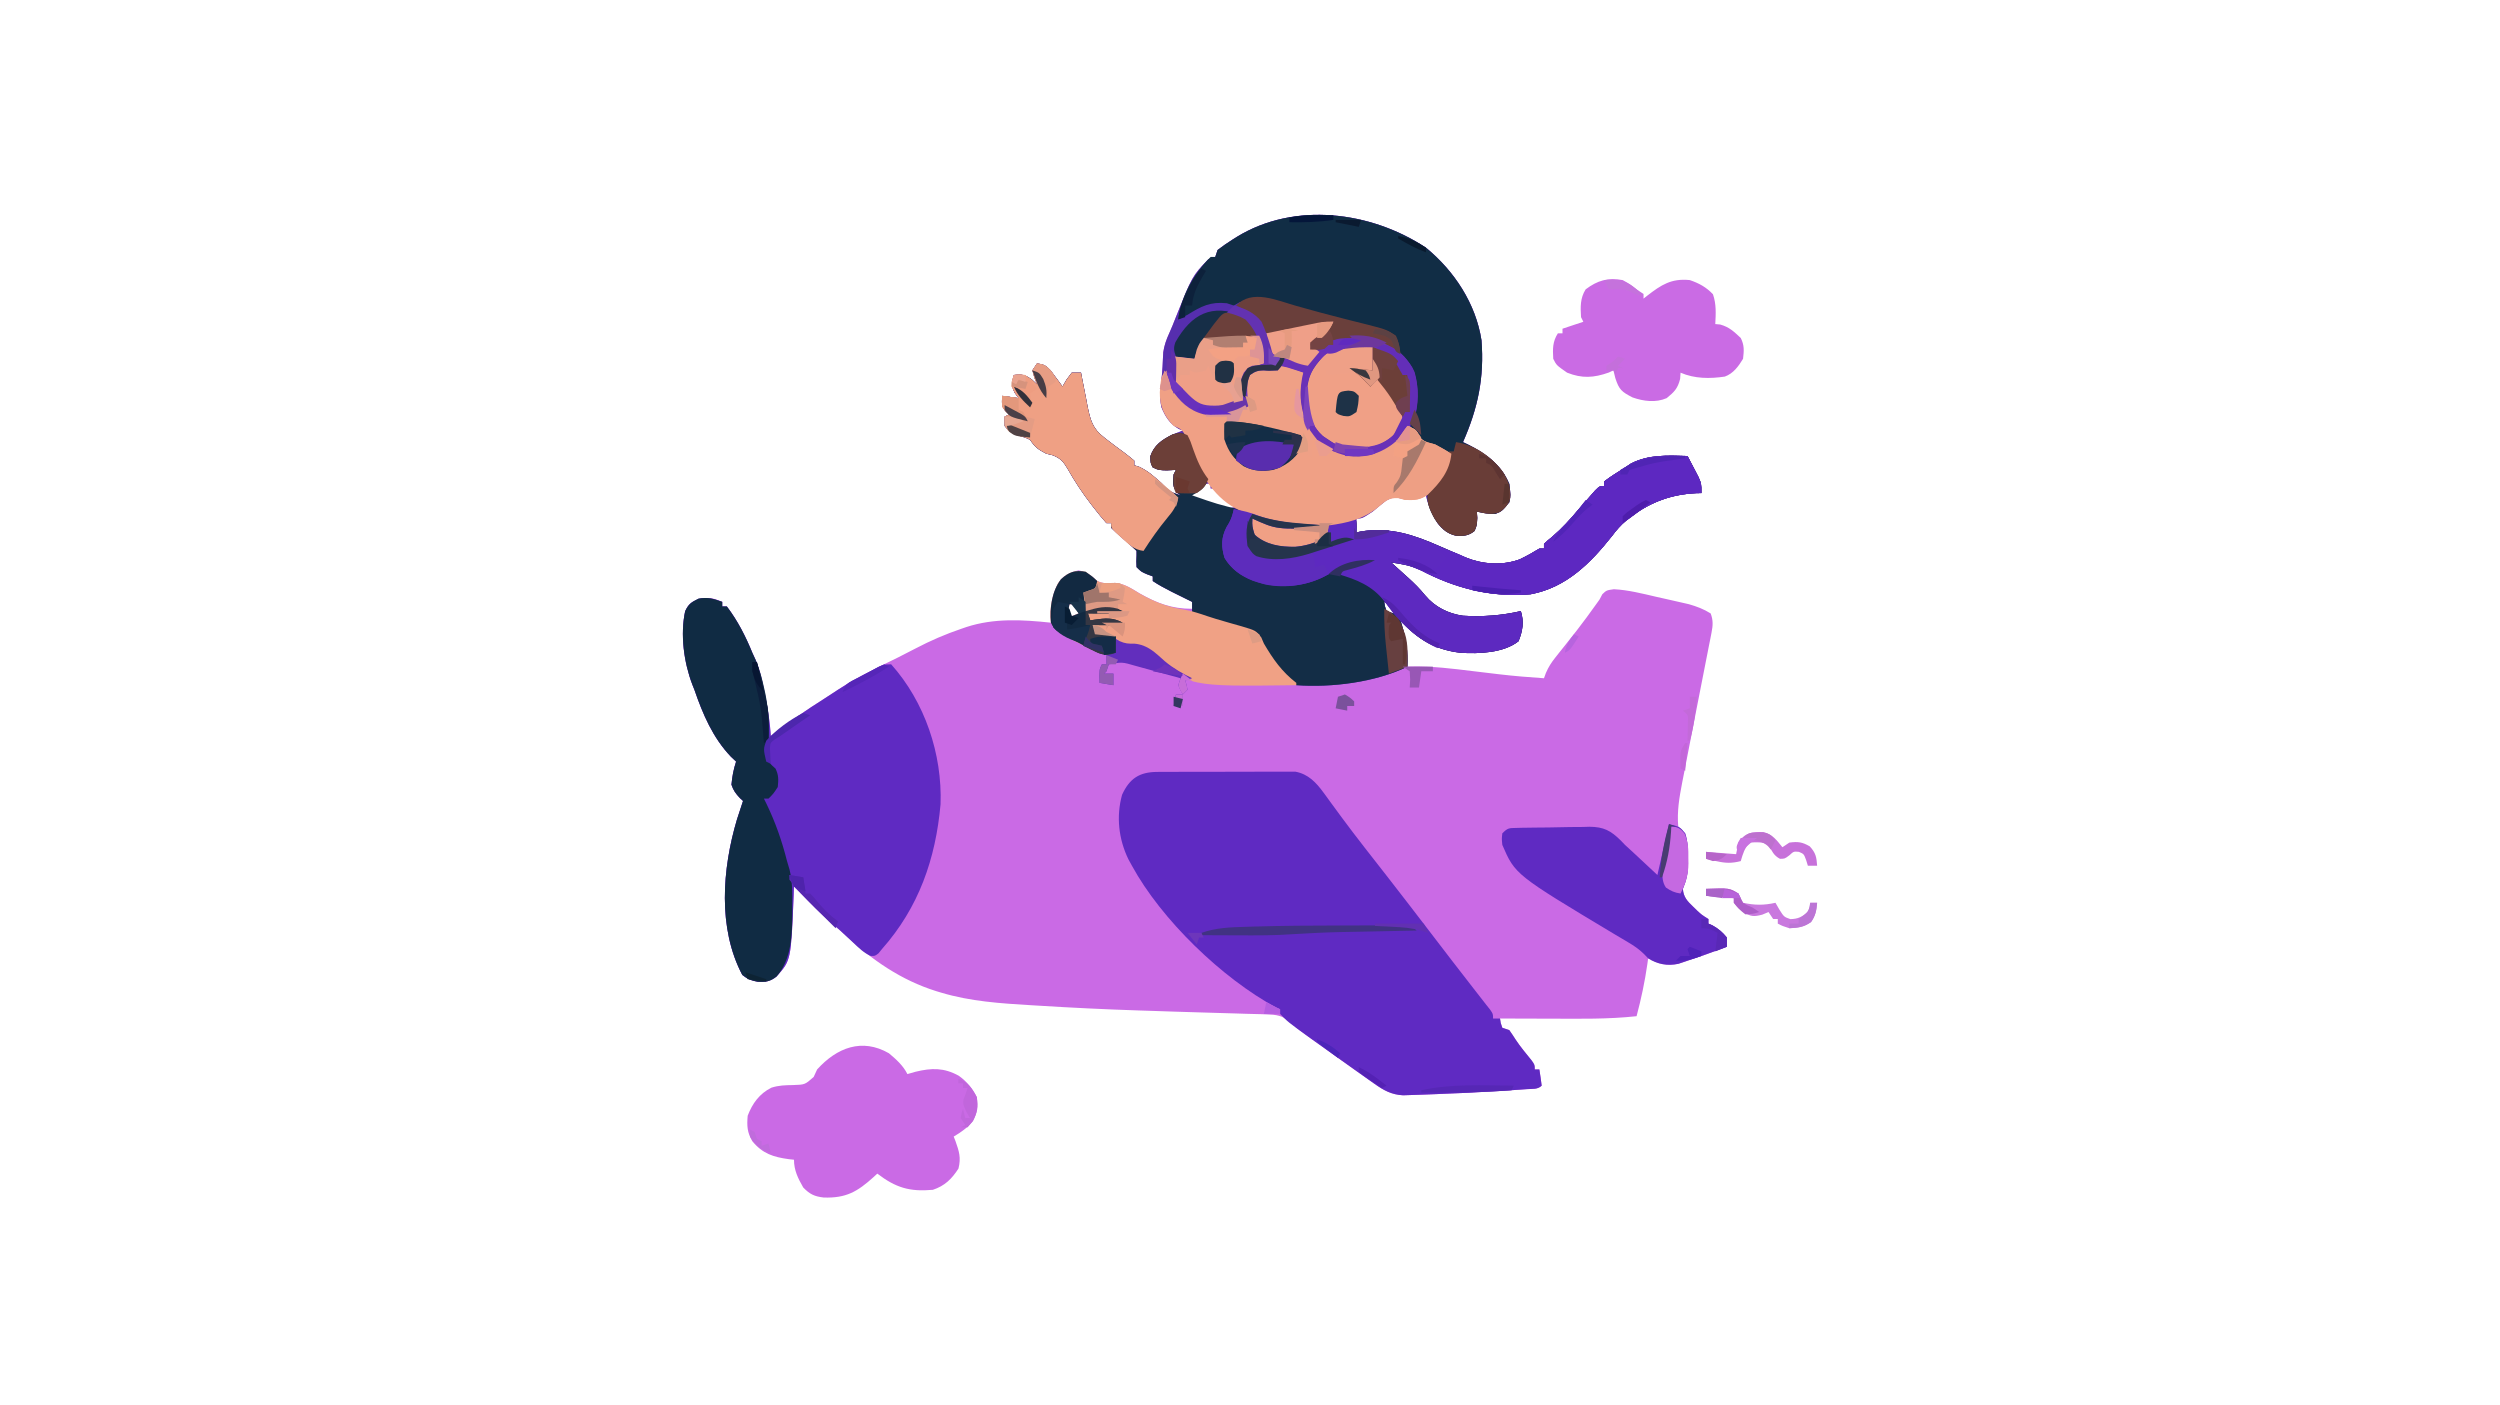 <?xml version="1.0" encoding="UTF-8"?>
<svg version="1.1" xmlns="http://www.w3.org/2000/svg" width="1080" height="607">
<path d="M0 0 C12.236 10.01 21.565 24.186 24 40 C25.265 56.068 22.472 69.33 16 84 C16.713 84.34 17.426 84.681 18.16 85.031 C26.027 89.013 32.47 93.655 36 102 C36.646 107.084 36.646 107.084 36 110 C32.884 113.818 32.884 113.818 30 115 C27.1 115.104 24.871 114.643 22 114 C22.093 115.361 22.093 115.361 22.188 116.75 C22 120 22 120 21 122.375 C18.438 124.456 16.313 124.627 13.059 124.441 C9.498 123.678 7.22 121.747 5 119 C2.627 115.171 0.989 111.395 0 107 C-0.99 107.351 -1.98 107.701 -3 108.062 C-5.994 108.96 -7.907 108.94 -10.938 108.25 C-13.633 107.79 -14.677 107.823 -17.109 109.156 C-19.134 110.709 -21.067 112.336 -23 114 C-27.6 117 -27.6 117 -30 117 C-30 118.98 -30 120.96 -30 123 C-29.196 122.835 -28.391 122.67 -27.562 122.5 C-15.058 120.745 -5.38 123.997 6 129 C7.877 129.818 9.756 130.633 11.636 131.444 C13.416 132.214 15.192 132.989 16.969 133.766 C24.328 136.762 32.864 137.443 40.438 134.688 C43.428 133.271 46.19 131.736 49 130 C49.66 130 50.32 130 51 130 C51 129.34 51 128.68 51 128 C52.504 126.555 52.504 126.555 54.562 124.875 C58.833 121.241 62.379 117.265 66 113 C67.596 111.159 69.2 109.326 70.812 107.5 C71.561 106.644 72.31 105.788 73.082 104.906 C75 103 75 103 77 103 C77 102.34 77 101.68 77 101 C79.844 98.775 82.949 96.929 86 95 C86.846 94.422 87.691 93.845 88.562 93.25 C96.38 89.241 104.421 89.783 113 90 C114.01 91.911 115.008 93.829 116 95.75 C116.557 96.817 117.114 97.885 117.688 98.984 C119 102 119 102 119 106 C118.273 106.014 117.546 106.028 116.797 106.043 C106.396 106.536 97.325 109.705 89 116 C88.197 116.606 87.394 117.212 86.566 117.836 C84.081 119.931 82.315 121.968 80.375 124.562 C71.045 136.338 60.619 146.799 45.309 149.699 C28.401 151.236 12.806 147.199 -2.121 139.328 C-6.29 137.405 -10.468 136.582 -15 136 C-14.192 136.724 -13.384 137.449 -12.551 138.195 C-11.471 139.172 -10.392 140.148 -9.312 141.125 C-8.782 141.599 -8.252 142.074 -7.705 142.562 C-5.036 144.986 -2.584 147.419 -0.316 150.227 C3.829 155.19 9.566 158.086 16 159 C24.566 159.507 32.64 158.911 41 157 C42.441 161.617 41.809 165.554 40 170 C33.626 175.066 22.911 175.502 15 175 C3.958 173.723 -3.635 169.218 -11 161 C-10.675 162.034 -10.675 162.034 -10.344 163.09 C-8.504 169.3 -7.682 174.53 -8 181 C-7.408 180.978 -6.815 180.955 -6.205 180.932 C2.752 180.751 11.508 181.847 20.375 182.938 C23.403 183.304 26.432 183.667 29.461 184.027 C30.551 184.157 30.551 184.157 31.663 184.29 C38.097 185.042 44.535 185.575 51 186 C51.269 185.258 51.537 184.517 51.814 183.752 C52.96 181.092 54.179 179.213 55.977 176.961 C56.561 176.221 57.146 175.48 57.749 174.717 C58.678 173.558 58.678 173.558 59.625 172.375 C60.896 170.767 62.165 169.157 63.434 167.547 C64.047 166.769 64.66 165.991 65.292 165.189 C68.106 161.581 70.786 157.885 73.449 154.164 C73.961 153.45 74.473 152.736 75 152 C75.398 151.245 75.797 150.489 76.207 149.711 C78 148 78 148 81.211 147.543 C87.414 147.865 93.485 149.428 99.519 150.826 C101.624 151.312 103.734 151.781 105.844 152.248 C107.201 152.556 108.558 152.865 109.914 153.176 C111.13 153.453 112.347 153.731 113.6 154.017 C117.061 155.018 119.942 156.09 123 158 C124.135 160.966 123.99 163.184 123.383 166.261 C123.141 167.518 123.141 167.518 122.894 168.802 C122.62 170.161 122.62 170.161 122.34 171.547 C122.155 172.499 121.969 173.45 121.779 174.431 C121.38 176.476 120.977 178.521 120.571 180.565 C119.936 183.76 119.311 186.957 118.69 190.155 C117.658 195.458 116.619 200.76 115.577 206.062 C114.313 212.496 113.055 218.932 111.823 225.373 C111.448 227.321 111.063 229.267 110.677 231.214 C109.461 237.567 108.427 243.53 109 250 C109.968 251.031 110.969 252.032 112 253 C113.221 256.664 113.184 260.061 113.188 263.875 C113.2 264.583 113.212 265.29 113.225 266.02 C113.236 270.21 112.581 273.171 111 277 C111.279 280.553 112.856 282.212 115.375 284.625 C115.981 285.215 116.587 285.806 117.211 286.414 C119.118 288.178 119.118 288.178 122 290 C122 290.66 122 291.32 122 292 C122.866 292.371 122.866 292.371 123.75 292.75 C126.372 294.207 128.093 295.684 130 298 C130 299.32 130 300.64 130 302 C124.104 304.221 118.171 306.339 112.188 308.312 C111.15 308.659 110.112 309.006 109.043 309.363 C104.15 310.387 100.293 309.477 96 307 C95.836 308.199 95.836 308.199 95.668 309.422 C94.56 317.096 92.994 324.51 91 332 C78.749 333.322 66.492 333.113 54.188 333.062 C52.031 333.057 49.874 333.053 47.717 333.049 C42.478 333.038 37.239 333.021 32 333 C32.267 334.985 32.267 334.985 33 337 C33.99 337.33 34.98 337.66 36 338 C36.945 339.35 37.88 340.709 38.75 342.109 C40.826 345.249 43.243 348.124 45.609 351.047 C47 353 47 353 47 355 C47.66 355 48.32 355 49 355 C49.381 357.326 49.713 359.661 50 362 C48.298 363.702 46.054 363.331 43.719 363.5 C42.582 363.582 41.445 363.664 40.273 363.749 C38.406 363.873 38.406 363.873 36.5 364 C35.224 364.085 33.948 364.171 32.633 364.259 C23.158 364.871 13.678 365.337 4.189 365.672 C2.735 365.724 1.282 365.779 -0.172 365.838 C-2.218 365.919 -4.265 365.985 -6.312 366.047 C-7.484 366.087 -8.656 366.126 -9.863 366.167 C-14.851 365.901 -18.218 364.038 -22.23 361.199 C-23.025 360.64 -23.82 360.081 -24.638 359.506 C-25.479 358.906 -26.321 358.306 -27.188 357.688 C-28.062 357.069 -28.937 356.45 -29.838 355.813 C-32.564 353.882 -35.283 351.942 -38 350 C-38.856 349.39 -39.713 348.779 -40.595 348.15 C-43.025 346.417 -45.451 344.679 -47.875 342.938 C-48.605 342.414 -49.335 341.891 -50.087 341.352 C-50.777 340.853 -51.468 340.354 -52.18 339.84 C-52.775 339.411 -53.37 338.981 -53.984 338.539 C-56 337 -56 337 -58.69 334.454 C-62.025 331.683 -64.602 331.325 -68.972 331.205 C-69.646 331.179 -70.32 331.154 -71.015 331.128 C-73.245 331.05 -75.475 331.006 -77.707 330.961 C-79.292 330.911 -80.878 330.859 -82.463 330.805 C-85.831 330.694 -89.2 330.598 -92.569 330.512 C-97.825 330.378 -103.081 330.211 -108.336 330.035 C-109.641 329.992 -109.641 329.992 -110.972 329.947 C-112.727 329.889 -114.481 329.83 -116.236 329.771 C-118.864 329.684 -121.492 329.599 -124.12 329.515 C-138.595 329.047 -153.045 328.341 -167.5 327.438 C-168.481 327.379 -169.461 327.321 -170.471 327.261 C-183.626 326.475 -196.748 325.633 -209.438 321.812 C-210.149 321.599 -210.861 321.385 -211.594 321.165 C-226.744 316.403 -239.074 307.847 -250.664 297.152 C-252.761 295.22 -254.896 293.354 -257.062 291.5 C-261.597 287.555 -265.79 283.285 -270 279 C-270.999 277.999 -271.999 276.999 -273 276 C-273.049 277.316 -273.098 278.632 -273.148 279.988 C-274.29 307.838 -274.29 307.838 -280.562 314.875 C-283.279 316.985 -285.207 317.328 -288.625 317.125 C-291.597 316.562 -292.891 316.086 -295.312 314.188 C-306.012 293.977 -303.956 268.272 -297.634 247.029 C-296.794 244.339 -295.918 241.664 -295 239 C-295.454 238.588 -295.908 238.175 -296.375 237.75 C-298.182 235.804 -299.157 234.529 -300 232 C-299.688 228.447 -299.127 225.382 -298 222 C-298.743 221.299 -299.485 220.597 -300.25 219.875 C-308.04 211.731 -312.38 201.516 -316 191 C-316.296 190.256 -316.593 189.512 -316.898 188.746 C-320.576 179.151 -322.18 167.063 -320 157 C-318.407 153.548 -317.243 153.101 -313.688 151.625 C-309.681 150.946 -307.674 151.387 -304 153 C-304 153.66 -304 154.32 -304 155 C-303.34 155 -302.68 155 -302 155 C-297.342 161.138 -293.892 167.892 -291 175 C-290.513 176.051 -290.025 177.101 -289.523 178.184 C-287.7 182.435 -286.779 186.79 -285.875 191.312 C-285.703 192.148 -285.531 192.983 -285.354 193.843 C-284.21 199.552 -283.381 205.184 -283 211 C-282.296 210.455 -281.592 209.909 -280.867 209.348 C-274.179 204.24 -267.346 199.528 -260.227 195.043 C-258.096 193.694 -255.983 192.317 -253.891 190.91 C-245.729 185.517 -236.795 181.336 -228.035 177.012 C-225.499 175.757 -222.997 174.469 -220.496 173.145 C-214.025 169.748 -207.602 166.974 -200.688 164.625 C-199.594 164.249 -199.594 164.249 -198.479 163.865 C-186.531 159.98 -174.336 160.687 -162 162 C-162.062 161.051 -162.124 160.102 -162.188 159.125 C-162.154 153.591 -161.069 147.734 -157.676 143.25 C-155.303 141.058 -153.205 140.044 -150.062 139.375 C-146.479 140.106 -144.75 141.461 -142.102 143.906 C-139.385 145.32 -137.169 144.911 -134.176 144.815 C-130.157 145.156 -127.027 147.342 -123.625 149.375 C-116.054 153.65 -109.78 156 -101 156 C-101 155.01 -101 154.02 -101 153 C-101.808 152.602 -102.616 152.203 -103.449 151.793 C-104.518 151.263 -105.586 150.733 -106.688 150.188 C-107.743 149.665 -108.799 149.143 -109.887 148.605 C-112.68 147.165 -115.398 145.762 -118 144 C-118 143.34 -118 142.68 -118 142 C-118.784 141.711 -119.567 141.423 -120.375 141.125 C-123 140 -123 140 -125 138 C-125.125 135.5 -125.125 135.5 -125 133 C-125 132.34 -125 131.68 -125 131 C-126.8 129.27 -128.61 127.626 -130.5 126 C-132.39 124.374 -134.2 122.73 -136 121 C-136 120.34 -136 119.68 -136 119 C-136.66 119 -137.32 119 -138 119 C-139.78 116.998 -141.429 114.992 -143.062 112.875 C-143.796 111.941 -143.796 111.941 -144.544 110.987 C-148.362 106.039 -151.76 100.89 -154.83 95.445 C-156.652 92.391 -157.769 91.097 -161.09 89.699 C-162.53 89.353 -162.53 89.353 -164 89 C-167.426 87.209 -168.824 86.264 -171 83 C-172.851 82.104 -172.851 82.104 -174.938 81.5 C-178.026 80.53 -180.021 79.63 -182 77 C-182 75.68 -182 74.36 -182 73 C-181.34 72.67 -180.68 72.34 -180 72 C-180.495 71.608 -180.99 71.216 -181.5 70.812 C-183.456 68.449 -183.242 66.986 -183 64 C-180.69 64.33 -178.38 64.66 -176 65 C-176.516 64.278 -177.031 63.556 -177.562 62.812 C-179.214 59.58 -179.064 58.384 -178 55 C-174.397 54.588 -173.216 54.846 -170.188 57 C-169.466 57.66 -168.744 58.32 -168 59 C-168.371 58.072 -168.743 57.144 -169.125 56.188 C-169.558 54.61 -169.558 54.61 -170 53 C-169.01 51.515 -169.01 51.515 -168 50 C-165.099 50.353 -164.105 50.887 -162.078 53.066 C-161.475 53.89 -160.872 54.714 -160.25 55.562 C-159.636 56.389 -159.023 57.215 -158.391 58.066 C-157.932 58.704 -157.473 59.343 -157 60 C-156.423 59.01 -155.845 58.02 -155.25 57 C-154.507 56.01 -153.765 55.02 -153 54 C-151.68 54 -150.36 54 -149 54 C-148.812 55.006 -148.812 55.006 -148.62 56.032 C-148.038 59.088 -147.425 62.137 -146.812 65.188 C-146.616 66.243 -146.419 67.298 -146.217 68.385 C-144.988 74.378 -144.067 78.156 -139 82 C-138.198 82.63 -138.198 82.63 -137.38 83.272 C-135.078 85.065 -132.73 86.79 -130.377 88.514 C-128.884 89.631 -127.437 90.811 -126 92 C-126 92.66 -126 93.32 -126 94 C-125.313 94.214 -124.626 94.428 -123.918 94.648 C-120.132 96.402 -117.406 98.864 -114.312 101.625 C-110.646 105.429 -110.646 105.429 -106 107 C-106.495 106.629 -106.99 106.257 -107.5 105.875 C-109.62 103.225 -109.281 101.304 -109 98 C-108.67 97.34 -108.34 96.68 -108 96 C-109.887 96.093 -109.887 96.093 -111.812 96.188 C-114.441 96.174 -115.729 96.148 -118.062 94.875 C-119 93 -119 93 -119.062 90.125 C-117.459 85.41 -114.348 83.174 -110.047 81.023 C-108.385 80.301 -106.694 79.644 -105 79 C-105.578 78.773 -106.155 78.546 -106.75 78.312 C-110.731 75.99 -112.579 73.023 -114.312 68.812 C-115.031 64.829 -114.875 61.79 -114.348 57.816 C-113.829 53.618 -113.676 49.4 -113.477 45.176 C-113.019 42.129 -112.161 39.701 -110.874 36.913 C-109.916 34.817 -109.075 32.693 -108.238 30.547 C-100.947 12.239 -100.947 12.239 -94 5 C-93.01 4.67 -92.02 4.34 -91 4 C-90.67 3.01 -90.34 2.02 -90 1 C-87.901 -0.605 -85.853 -2.035 -83.625 -3.438 C-82.992 -3.838 -82.358 -4.238 -81.706 -4.651 C-56.819 -19.957 -23.778 -15.725 0 0 Z M-96.812 103.438 C-99.245 105.175 -101.07 105.593 -104 106 C-100.671 108.219 -97.319 109.423 -93.562 110.688 C-92.894 110.925 -92.226 111.163 -91.537 111.408 C-86.772 113.03 -86.772 113.03 -82 112 C-82.928 111.422 -83.856 110.845 -84.812 110.25 C-87.631 108.26 -89.046 106.736 -91 104 C-91.66 104 -92.32 104 -93 104 C-93 103.34 -93 102.68 -93 102 C-95.124 101.793 -95.124 101.793 -96.812 103.438 Z M-18 153 C-17.733 154.985 -17.733 154.985 -17 157 C-16.01 157.33 -15.02 157.66 -14 158 C-15.309 154.878 -15.309 154.878 -18 153 Z M-154 154 C-154.33 155.98 -154.66 157.96 -155 160 C-153.35 159.34 -151.7 158.68 -150 158 C-150.66 156.68 -151.32 155.36 -152 154 C-152.66 154 -153.32 154 -154 154 Z " fill="#CA6AE5" transform="translate(616,107)"/>
<path d="M0 0 C12.236 10.01 21.565 24.186 24 40 C25.265 56.068 22.472 69.33 16 84 C16.713 84.34 17.426 84.681 18.16 85.031 C26.027 89.013 32.47 93.655 36 102 C36.646 107.084 36.646 107.084 36 110 C32.884 113.818 32.884 113.818 30 115 C27.1 115.104 24.871 114.643 22 114 C22.062 114.907 22.124 115.815 22.188 116.75 C22 120 22 120 21 122.375 C18.438 124.456 16.313 124.627 13.059 124.441 C9.498 123.678 7.22 121.747 5 119 C2.627 115.171 0.989 111.395 0 107 C-0.99 107.351 -1.98 107.701 -3 108.062 C-5.994 108.96 -7.907 108.94 -10.938 108.25 C-13.633 107.79 -14.677 107.823 -17.109 109.156 C-19.134 110.709 -21.067 112.336 -23 114 C-27.6 117 -27.6 117 -30 117 C-30 118.98 -30 120.96 -30 123 C-29.196 122.835 -28.391 122.67 -27.562 122.5 C-15.058 120.745 -5.38 123.997 6 129 C7.877 129.818 9.756 130.633 11.636 131.444 C13.416 132.214 15.192 132.989 16.969 133.766 C24.328 136.762 32.864 137.443 40.438 134.688 C43.428 133.271 46.19 131.736 49 130 C49.66 130 50.32 130 51 130 C51 129.34 51 128.68 51 128 C52.504 126.555 52.504 126.555 54.562 124.875 C58.833 121.241 62.379 117.265 66 113 C67.596 111.159 69.2 109.326 70.812 107.5 C71.561 106.644 72.31 105.788 73.082 104.906 C75 103 75 103 77 103 C77 102.34 77 101.68 77 101 C79.844 98.775 82.949 96.929 86 95 C86.846 94.422 87.691 93.845 88.562 93.25 C96.38 89.241 104.421 89.783 113 90 C114.01 91.911 115.008 93.829 116 95.75 C116.557 96.817 117.114 97.885 117.688 98.984 C119 102 119 102 119 106 C118.273 106.014 117.546 106.028 116.797 106.043 C106.396 106.536 97.325 109.705 89 116 C88.197 116.606 87.394 117.212 86.566 117.836 C84.081 119.931 82.315 121.968 80.375 124.562 C71.045 136.338 60.619 146.799 45.309 149.699 C28.401 151.236 12.806 147.199 -2.121 139.328 C-6.29 137.405 -10.468 136.582 -15 136 C-14.192 136.724 -13.384 137.449 -12.551 138.195 C-11.471 139.172 -10.392 140.148 -9.312 141.125 C-8.782 141.599 -8.252 142.074 -7.705 142.562 C-5.036 144.986 -2.584 147.419 -0.316 150.227 C3.829 155.19 9.566 158.086 16 159 C24.566 159.507 32.64 158.911 41 157 C42.441 161.617 41.809 165.554 40 170 C33.626 175.066 22.911 175.502 15 175 C3.958 173.723 -3.635 169.218 -11 161 C-10.783 161.69 -10.567 162.379 -10.344 163.09 C-8.504 169.3 -7.682 174.53 -8 181 C-21.849 187.763 -40.689 190.113 -56 189 C-63.301 185.18 -68.806 176.39 -71.838 168.94 C-73.314 166.476 -74.311 166.193 -77.035 165.402 C-77.845 165.158 -78.656 164.914 -79.49 164.662 C-80.339 164.423 -81.188 164.184 -82.062 163.938 C-83.72 163.447 -85.378 162.956 -87.035 162.465 C-87.851 162.227 -88.667 161.99 -89.508 161.746 C-93.37 160.59 -97.186 159.302 -101 158 C-101 156.35 -101 154.7 -101 153 C-102.212 152.403 -102.212 152.403 -103.449 151.793 C-104.518 151.263 -105.586 150.733 -106.688 150.188 C-108.271 149.404 -108.271 149.404 -109.887 148.605 C-112.68 147.165 -115.398 145.762 -118 144 C-118 143.34 -118 142.68 -118 142 C-119.176 141.567 -119.176 141.567 -120.375 141.125 C-123 140 -123 140 -125 138 C-125.125 135.5 -125.125 135.5 -125 133 C-125 132.34 -125 131.68 -125 131 C-126.8 129.27 -128.61 127.626 -130.5 126 C-132.39 124.374 -134.2 122.73 -136 121 C-136 120.34 -136 119.68 -136 119 C-136.66 119 -137.32 119 -138 119 C-139.78 116.998 -141.429 114.992 -143.062 112.875 C-143.551 112.252 -144.04 111.629 -144.544 110.987 C-148.362 106.039 -151.76 100.89 -154.83 95.445 C-156.652 92.391 -157.769 91.097 -161.09 89.699 C-162.05 89.468 -163.011 89.238 -164 89 C-167.426 87.209 -168.824 86.264 -171 83 C-172.851 82.104 -172.851 82.104 -174.938 81.5 C-178.026 80.53 -180.021 79.63 -182 77 C-182 75.68 -182 74.36 -182 73 C-181.01 72.505 -181.01 72.505 -180 72 C-180.495 71.608 -180.99 71.216 -181.5 70.812 C-183.456 68.449 -183.242 66.986 -183 64 C-180.69 64.33 -178.38 64.66 -176 65 C-176.516 64.278 -177.031 63.556 -177.562 62.812 C-179.214 59.58 -179.064 58.384 -178 55 C-174.397 54.588 -173.216 54.846 -170.188 57 C-169.466 57.66 -168.744 58.32 -168 59 C-168.371 58.072 -168.743 57.144 -169.125 56.188 C-169.414 55.136 -169.702 54.084 -170 53 C-169.34 52.01 -168.68 51.02 -168 50 C-165.099 50.353 -164.105 50.887 -162.078 53.066 C-161.475 53.89 -160.872 54.714 -160.25 55.562 C-159.636 56.389 -159.023 57.215 -158.391 58.066 C-157.932 58.704 -157.473 59.343 -157 60 C-156.423 59.01 -155.845 58.02 -155.25 57 C-154.507 56.01 -153.765 55.02 -153 54 C-151.68 54 -150.36 54 -149 54 C-148.875 54.671 -148.749 55.341 -148.62 56.032 C-148.038 59.088 -147.425 62.137 -146.812 65.188 C-146.616 66.243 -146.419 67.298 -146.217 68.385 C-144.988 74.378 -144.067 78.156 -139 82 C-138.465 82.42 -137.931 82.839 -137.38 83.272 C-135.078 85.065 -132.73 86.79 -130.377 88.514 C-128.884 89.631 -127.437 90.811 -126 92 C-126 92.66 -126 93.32 -126 94 C-125.313 94.214 -124.626 94.428 -123.918 94.648 C-120.132 96.402 -117.406 98.864 -114.312 101.625 C-110.646 105.429 -110.646 105.429 -106 107 C-106.495 106.629 -106.99 106.257 -107.5 105.875 C-109.62 103.225 -109.281 101.304 -109 98 C-108.67 97.34 -108.34 96.68 -108 96 C-109.258 96.062 -110.516 96.124 -111.812 96.188 C-114.441 96.174 -115.729 96.148 -118.062 94.875 C-119 93 -119 93 -119.062 90.125 C-117.459 85.41 -114.348 83.174 -110.047 81.023 C-108.385 80.301 -106.694 79.644 -105 79 C-105.578 78.773 -106.155 78.546 -106.75 78.312 C-110.731 75.99 -112.579 73.023 -114.312 68.812 C-115.031 64.829 -114.875 61.79 -114.348 57.816 C-113.829 53.618 -113.676 49.4 -113.477 45.176 C-113.019 42.129 -112.161 39.701 -110.874 36.913 C-109.916 34.817 -109.075 32.693 -108.238 30.547 C-100.947 12.239 -100.947 12.239 -94 5 C-93.01 4.67 -92.02 4.34 -91 4 C-90.505 2.515 -90.505 2.515 -90 1 C-87.901 -0.605 -85.853 -2.035 -83.625 -3.438 C-82.992 -3.838 -82.358 -4.238 -81.706 -4.651 C-56.819 -19.957 -23.778 -15.725 0 0 Z M-96.812 103.438 C-99.245 105.175 -101.07 105.593 -104 106 C-100.671 108.219 -97.319 109.423 -93.562 110.688 C-92.894 110.925 -92.226 111.163 -91.537 111.408 C-86.772 113.03 -86.772 113.03 -82 112 C-82.928 111.422 -83.856 110.845 -84.812 110.25 C-87.631 108.26 -89.046 106.736 -91 104 C-91.66 104 -92.32 104 -93 104 C-93 103.34 -93 102.68 -93 102 C-95.124 101.793 -95.124 101.793 -96.812 103.438 Z M-18 153 C-17.733 154.985 -17.733 154.985 -17 157 C-16.01 157.33 -15.02 157.66 -14 158 C-15.309 154.878 -15.309 154.878 -18 153 Z " fill="#562EAE" transform="translate(616,107)"/>
<path d="M0 0 C0.674 -0.009 1.348 -0.017 2.042 -0.026 C4.259 -0.049 6.475 -0.042 8.692 -0.033 C10.24 -0.038 11.787 -0.044 13.335 -0.052 C16.576 -0.062 19.816 -0.058 23.057 -0.043 C27.201 -0.026 31.344 -0.049 35.487 -0.084 C38.683 -0.106 41.879 -0.105 45.074 -0.097 C46.602 -0.096 48.129 -0.103 49.657 -0.117 C51.797 -0.135 53.934 -0.12 56.074 -0.098 C57.289 -0.097 58.504 -0.096 59.756 -0.095 C65.274 0.941 68.7 4.574 71.961 9.065 C72.432 9.703 72.902 10.342 73.386 11 C73.87 11.671 74.354 12.342 74.852 13.033 C75.911 14.474 76.971 15.914 78.031 17.354 C78.552 18.064 79.072 18.775 79.609 19.507 C86.19 28.438 93.113 37.125 99.927 45.878 C106.027 53.716 112.088 61.583 118.114 69.479 C124.541 77.9 131.004 86.292 137.521 94.646 C138.076 95.357 138.631 96.069 139.203 96.803 C139.691 97.428 140.18 98.053 140.682 98.697 C141.151 99.303 141.619 99.909 142.102 100.533 C142.657 101.229 143.211 101.925 143.783 102.642 C145.102 104.533 145.102 104.533 145.102 106.533 C146.092 106.533 147.082 106.533 148.102 106.533 C148.205 107.173 148.308 107.812 148.414 108.471 C148.755 109.492 148.755 109.492 149.102 110.533 C150.092 110.863 151.082 111.193 152.102 111.533 C153.047 112.884 153.982 114.243 154.852 115.643 C156.928 118.782 159.345 121.657 161.711 124.58 C163.102 126.533 163.102 126.533 163.102 128.533 C163.762 128.533 164.422 128.533 165.102 128.533 C165.482 130.86 165.815 133.194 166.102 135.533 C164.4 137.235 162.156 136.865 159.821 137.033 C158.115 137.157 158.115 137.157 156.375 137.282 C154.507 137.407 154.507 137.407 152.602 137.533 C151.326 137.619 150.049 137.704 148.735 137.792 C139.26 138.405 129.78 138.871 120.291 139.205 C118.837 139.257 117.384 139.313 115.93 139.371 C113.883 139.452 111.837 139.518 109.789 139.58 C108.032 139.64 108.032 139.64 106.239 139.7 C101.251 139.435 97.884 137.572 93.871 134.733 C93.077 134.174 92.282 133.615 91.464 133.039 C90.623 132.439 89.781 131.839 88.914 131.221 C88.039 130.602 87.163 129.982 86.261 129.344 C83.537 127.413 80.819 125.474 78.102 123.533 C77.251 122.928 76.4 122.323 75.523 121.7 C73.108 119.983 70.698 118.259 68.289 116.533 C67.568 116.019 66.846 115.504 66.103 114.974 C56.404 107.977 56.404 107.977 53.102 104.533 C53.102 103.873 53.102 103.213 53.102 102.533 C52.564 102.295 52.027 102.056 51.473 101.811 C28.032 89.183 1.789 63.781 -10.898 40.533 C-11.404 39.614 -11.909 38.695 -12.429 37.748 C-16.649 29.04 -17.766 19.289 -15.164 9.877 C-11.939 2.792 -7.598 0.039 0 0 Z " fill="#5F2AC2" transform="translate(499.898,333.467)"/>
<path d="M0 0 C2.901 0.353 3.895 0.887 5.922 3.066 C6.525 3.89 7.128 4.714 7.75 5.562 C8.364 6.389 8.977 7.215 9.609 8.066 C10.068 8.704 10.527 9.343 11 10 C11.578 9.01 12.155 8.02 12.75 7 C13.492 6.01 14.235 5.02 15 4 C16.32 4 17.64 4 19 4 C19.188 5.006 19.188 5.006 19.38 6.032 C19.962 9.088 20.575 12.137 21.188 15.188 C21.384 16.243 21.581 17.298 21.783 18.385 C23.012 24.378 23.933 28.156 29 32 C29.535 32.42 30.069 32.839 30.62 33.272 C32.922 35.065 35.27 36.79 37.623 38.514 C39.116 39.631 40.563 40.811 42 42 C42 42.66 42 43.32 42 44 C42.687 44.214 43.374 44.428 44.082 44.648 C47.868 46.402 50.594 48.864 53.688 51.625 C57.354 55.429 57.354 55.429 62 57 C61.505 56.629 61.01 56.258 60.5 55.875 C58.38 53.225 58.719 51.304 59 48 C59.495 47.01 59.495 47.01 60 46 C58.742 46.062 57.484 46.124 56.188 46.188 C53.559 46.174 52.271 46.148 49.938 44.875 C49 43 49 43 48.938 40.125 C50.627 35.155 54.094 32.998 58.625 30.625 C61.38 29.9 62.416 29.809 65 31 C66.344 33.73 66.344 33.73 67.5 37.188 C69.215 42.018 70.877 45.952 74 50 C72.534 53.864 70.526 55.012 67 57 C77.76 60.757 77.76 60.757 88.812 63.473 C91.379 64.091 93.726 65.045 96.188 66 C105.388 69.215 115.345 69.366 125 70 C125 70.33 125 70.66 125 71 C103.468 71.766 103.468 71.766 93 67 C92.943 70.369 92.943 70.369 94 74 C98.956 78.408 105.145 79.317 111.551 79.211 C115.637 78.859 119.417 78.05 123 76 C123.454 75.01 123.907 74.02 124.375 73 C126 70 126 70 128.613 68.945 C131.398 68.202 134.171 67.548 137 67 C138 68 138 68 138.062 70.562 C138.042 71.367 138.021 72.171 138 73 C138.804 72.835 139.609 72.67 140.438 72.5 C152.942 70.745 162.62 73.997 174 79 C175.877 79.818 177.756 80.633 179.636 81.444 C181.416 82.214 183.192 82.989 184.969 83.766 C192.328 86.762 200.864 87.443 208.438 84.688 C211.428 83.271 214.19 81.736 217 80 C217.66 80 218.32 80 219 80 C219 79.34 219 78.68 219 78 C220.504 76.555 220.504 76.555 222.562 74.875 C226.833 71.241 230.379 67.265 234 63 C235.596 61.159 237.2 59.326 238.812 57.5 C239.561 56.644 240.31 55.788 241.082 54.906 C243 53 243 53 245 53 C245 52.34 245 51.68 245 51 C247.844 48.775 250.949 46.929 254 45 C254.846 44.422 255.691 43.845 256.562 43.25 C264.38 39.241 272.421 39.783 281 40 C282.01 41.911 283.008 43.829 284 45.75 C284.835 47.351 284.835 47.351 285.688 48.984 C287 52 287 52 287 56 C286.273 56.014 285.546 56.028 284.797 56.043 C274.396 56.536 265.325 59.705 257 66 C255.795 66.909 255.795 66.909 254.566 67.836 C252.081 69.931 250.315 71.968 248.375 74.562 C239.045 86.338 228.619 96.799 213.309 99.699 C196.401 101.236 180.806 97.199 165.879 89.328 C161.71 87.405 157.532 86.582 153 86 C153.808 86.724 154.616 87.449 155.449 88.195 C156.529 89.172 157.608 90.148 158.688 91.125 C159.483 91.837 159.483 91.837 160.295 92.562 C162.964 94.986 165.416 97.419 167.684 100.227 C171.829 105.19 177.566 108.086 184 109 C192.566 109.507 200.64 108.911 209 107 C210.441 111.617 209.809 115.554 208 120 C201.626 125.066 190.911 125.502 183 125 C171.958 123.723 164.365 119.218 157 111 C157.217 111.69 157.433 112.379 157.656 113.09 C159.496 119.3 160.318 124.53 160 131 C146.151 137.763 127.311 140.113 112 139 C104.699 135.18 99.194 126.39 96.162 118.94 C94.686 116.476 93.689 116.193 90.965 115.402 C90.155 115.158 89.344 114.914 88.51 114.662 C87.236 114.303 87.236 114.303 85.938 113.938 C84.28 113.447 82.622 112.956 80.965 112.465 C80.149 112.227 79.333 111.99 78.492 111.746 C74.63 110.59 70.814 109.302 67 108 C67 106.35 67 104.7 67 103 C66.192 102.602 65.384 102.203 64.551 101.793 C63.482 101.263 62.414 100.733 61.312 100.188 C60.257 99.665 59.201 99.143 58.113 98.605 C55.32 97.165 52.602 95.762 50 94 C50 93.34 50 92.68 50 92 C49.216 91.711 48.432 91.422 47.625 91.125 C45 90 45 90 43 88 C42.875 85.5 42.875 85.5 43 83 C43 82.34 43 81.68 43 81 C41.2 79.27 39.39 77.626 37.5 76 C35.61 74.374 33.8 72.73 32 71 C32 70.34 32 69.68 32 69 C31.34 69 30.68 69 30 69 C28.22 66.998 26.571 64.992 24.938 62.875 C24.449 62.252 23.96 61.629 23.456 60.987 C19.638 56.039 16.24 50.89 13.17 45.445 C11.348 42.391 10.231 41.097 6.91 39.699 C5.95 39.468 4.989 39.238 4 39 C0.574 37.209 -0.824 36.264 -3 33 C-4.851 32.104 -4.851 32.104 -6.938 31.5 C-10.026 30.53 -12.021 29.63 -14 27 C-14 25.68 -14 24.36 -14 23 C-13.34 22.67 -12.68 22.34 -12 22 C-12.495 21.608 -12.99 21.216 -13.5 20.812 C-15.456 18.449 -15.242 16.986 -15 14 C-12.69 14.33 -10.38 14.66 -8 15 C-8.773 13.917 -8.773 13.917 -9.562 12.812 C-11.214 9.58 -11.064 8.384 -10 5 C-6.397 4.588 -5.216 4.846 -2.188 7 C-1.466 7.66 -0.744 8.32 0 9 C-0.371 8.072 -0.743 7.144 -1.125 6.188 C-1.414 5.136 -1.702 4.084 -2 3 C-1.34 2.01 -0.68 1.02 0 0 Z M150 103 C150.267 104.985 150.267 104.985 151 107 C151.99 107.33 152.98 107.66 154 108 C152.691 104.878 152.691 104.878 150 103 Z " fill="#132D46" transform="translate(448,157)"/>
<path d="M0 0 C0 0.66 0 1.32 0 2 C0.66 2 1.32 2 2 2 C6.658 8.138 10.108 14.892 13 22 C13.731 23.576 13.731 23.576 14.477 25.184 C16.3 29.435 17.221 33.79 18.125 38.312 C18.297 39.148 18.469 39.983 18.646 40.843 C19.79 46.552 20.619 52.184 21 58 C22.056 57.182 22.056 57.182 23.133 56.348 C29.821 51.24 36.654 46.528 43.773 42.043 C45.892 40.702 47.992 39.331 50.07 37.93 C54.55 34.979 59.267 32.515 64 30 C65.155 29.381 66.31 28.762 67.5 28.125 C70 27 70 27 73 27 C87.517 43.243 95.105 65.753 94.316 87.457 C92.21 111.043 84.907 132.048 69 150 C68.511 150.605 68.023 151.209 67.52 151.832 C66 153 66 153 64.141 152.977 C61.139 151.607 59.144 149.639 56.75 147.375 C55.769 146.456 54.787 145.538 53.805 144.621 C52.879 143.756 51.954 142.891 51 142 C49.631 140.805 48.257 139.617 46.875 138.438 C42.359 134.517 38.189 130.264 34 126 C33.001 124.999 32.001 123.999 31 123 C30.951 124.316 30.902 125.632 30.852 126.988 C29.71 154.838 29.71 154.838 23.438 161.875 C20.721 163.985 18.793 164.328 15.375 164.125 C12.403 163.562 11.109 163.086 8.688 161.188 C-2.012 140.977 0.044 115.272 6.366 94.029 C7.206 91.339 8.082 88.664 9 86 C8.546 85.588 8.092 85.175 7.625 84.75 C5.818 82.804 4.843 81.529 4 79 C4.312 75.447 4.873 72.382 6 69 C4.886 67.948 4.886 67.948 3.75 66.875 C-4.04 58.731 -8.38 48.516 -12 38 C-12.296 37.256 -12.593 36.512 -12.898 35.746 C-16.576 26.151 -18.18 14.063 -16 4 C-14.477 0.873 -13.367 0.183 -10.25 -1.375 C-6.272 -2.14 -3.771 -1.358 0 0 Z " fill="#5F2AC2" transform="translate(312,260)"/>
<path d="M0 0 C12.236 10.01 21.565 24.186 24 40 C25.265 56.068 22.472 69.33 16 84 C16.713 84.34 17.426 84.681 18.16 85.031 C26.027 89.013 32.47 93.655 36 102 C36.646 107.084 36.646 107.084 36 110 C32.884 113.818 32.884 113.818 30 115 C27.1 115.104 24.871 114.643 22 114 C22.062 114.907 22.124 115.815 22.188 116.75 C22 120 22 120 21 122.375 C18.438 124.456 16.313 124.627 13.059 124.441 C8.622 123.49 6.129 120.707 3.742 117.098 C1.535 113.076 -0.055 109.604 1 105 C2.652 102.832 4.437 100.872 6.309 98.891 C9.129 95.738 10 93.168 10 89 C8.788 88.472 8.788 88.472 7.551 87.934 C-3.92 82.634 -3.92 82.634 -7 76 C-6.312 73.312 -6.312 73.312 -5 70 C-4.317 62.687 -4.754 56.612 -8 50 C-8.514 49.524 -9.029 49.049 -9.559 48.559 C-11.381 46.588 -11.374 45.25 -11.75 42.625 C-12.855 39.129 -13.616 38.207 -16.895 36.441 C-24.39 33.879 -32.116 32.213 -39.863 30.595 C-46.905 29.106 -53.776 27.125 -60.657 25.018 C-70.554 21.857 -70.554 21.857 -80.375 23.5 C-81.241 23.995 -82.108 24.49 -83 25 C-84.485 24.505 -84.485 24.505 -86 24 C-93.157 23.26 -97.003 25.28 -103 29 C-104.326 29.681 -105.657 30.353 -107 31 C-105.831 21.028 -100.139 10.973 -93 4 C-92.34 4 -91.68 4 -91 4 C-90.67 3.01 -90.34 2.02 -90 1 C-87.901 -0.605 -85.853 -2.035 -83.625 -3.438 C-82.992 -3.838 -82.358 -4.238 -81.706 -4.651 C-56.819 -19.957 -23.778 -15.725 0 0 Z " fill="#112D45" transform="translate(616,107)"/>
<path d="M0 0 C1.01 1.911 2.008 3.829 3 5.75 C3.557 6.817 4.114 7.885 4.688 8.984 C6 12 6 12 6 16 C5.273 16.014 4.546 16.028 3.797 16.043 C-6.604 16.536 -15.675 19.705 -24 26 C-24.803 26.606 -25.606 27.212 -26.434 27.836 C-28.919 29.931 -30.685 31.968 -32.625 34.562 C-41.955 46.338 -52.381 56.799 -67.691 59.699 C-84.599 61.236 -100.194 57.199 -115.121 49.328 C-119.29 47.405 -123.468 46.582 -128 46 C-127.192 46.724 -126.384 47.449 -125.551 48.195 C-124.471 49.172 -123.392 50.148 -122.312 51.125 C-121.782 51.599 -121.252 52.074 -120.705 52.562 C-118.036 54.986 -115.584 57.419 -113.316 60.227 C-109.171 65.19 -103.434 68.086 -97 69 C-88.434 69.507 -80.36 68.911 -72 67 C-70.559 71.617 -71.191 75.554 -73 80 C-79.374 85.066 -90.089 85.502 -98 85 C-110.781 83.522 -118.569 77.459 -127 68 C-128.345 66.238 -129.679 64.468 -131 62.688 C-136.167 56.025 -143.044 53.303 -151 51 C-148.651 48.651 -147.043 48.269 -143.875 47.375 C-142.965 47.115 -142.055 46.854 -141.117 46.586 C-140.419 46.393 -139.72 46.199 -139 46 C-145.793 46.715 -152.035 49.394 -158 52.625 C-167.527 56.992 -177.866 57.179 -187.707 53.914 C-192.973 51.815 -197.074 48.877 -200 44 C-201.463 39.073 -201.481 35.296 -199.125 30.688 C-198.572 29.765 -198.572 29.765 -198.008 28.824 C-196.943 26.897 -196.446 25.147 -196 23 C-192.049 23.557 -188.689 24.447 -185 25.938 C-175.708 29.18 -165.752 29.36 -156 30 C-156 30.33 -156 30.66 -156 31 C-177.532 31.766 -177.532 31.766 -188 27 C-188.057 30.369 -188.057 30.369 -187 34 C-182.044 38.408 -175.855 39.317 -169.449 39.211 C-165.363 38.859 -161.583 38.05 -158 36 C-157.546 35.01 -157.093 34.02 -156.625 33 C-155 30 -155 30 -152.387 28.945 C-149.602 28.202 -146.829 27.548 -144 27 C-143 28 -143 28 -142.938 30.562 C-142.958 31.367 -142.979 32.171 -143 33 C-141.793 32.752 -141.793 32.752 -140.562 32.5 C-128.058 30.745 -118.38 33.997 -107 39 C-105.123 39.818 -103.244 40.633 -101.364 41.444 C-99.584 42.214 -97.808 42.989 -96.031 43.766 C-88.672 46.762 -80.136 47.443 -72.562 44.688 C-69.572 43.271 -66.81 41.736 -64 40 C-63.34 40 -62.68 40 -62 40 C-62 39.34 -62 38.68 -62 38 C-60.496 36.555 -60.496 36.555 -58.438 34.875 C-54.167 31.241 -50.621 27.265 -47 23 C-45.404 21.159 -43.8 19.326 -42.188 17.5 C-41.439 16.644 -40.69 15.788 -39.918 14.906 C-38 13 -38 13 -36 13 C-36 12.34 -36 11.68 -36 11 C-33.156 8.775 -30.051 6.929 -27 5 C-26.154 4.423 -25.309 3.845 -24.438 3.25 C-16.62 -0.759 -8.579 -0.217 0 0 Z " fill="#5D29C0" transform="translate(729,197)"/>
<path d="M0 0 C0.883 0.287 1.766 0.575 2.676 0.871 C3.34 1.099 4.004 1.327 4.688 1.562 C4.45 2.655 4.45 2.655 4.207 3.77 C2.686 11.948 3.357 19.333 7.688 26.562 C12.232 31.807 17.747 35.81 24.738 36.875 C31.137 37.239 37.084 35.63 42.688 32.562 C45.375 30.122 47.586 27.517 49.688 24.562 C53.578 26.312 53.578 26.312 54.562 28.562 C56.243 31.55 58.465 31.59 61.688 32.562 C64.087 33.803 66.37 35.172 68.688 36.562 C67.976 44.035 63.857 49.058 58.613 54.145 C55.296 56.587 52.788 56.562 48.688 56.562 C47.697 56.294 46.708 56.026 45.688 55.75 C41.486 55.487 39.913 57.353 36.746 59.934 C30.367 64.981 23.629 66.453 15.688 67.562 C15.556 68.353 15.425 69.143 15.289 69.957 C14.688 72.562 14.688 72.562 13.062 74.25 C6.722 77.754 -0.496 78.805 -7.523 76.992 C-14.888 74.391 -14.888 74.391 -17.312 71.562 C-17.562 67.875 -17.562 67.875 -17.312 64.562 C-16.504 64.779 -15.696 64.996 -14.863 65.219 C-13.795 65.497 -12.726 65.776 -11.625 66.062 C-10.569 66.341 -9.514 66.619 -8.426 66.906 C-5.601 67.502 -3.184 67.69 -0.312 67.562 C-0.849 67.488 -1.385 67.413 -1.938 67.336 C-7.732 66.364 -13.127 64.71 -18.625 62.688 C-19.306 62.443 -19.988 62.199 -20.689 61.947 C-32.153 57.61 -37.935 48.046 -43.312 37.562 C-44.42 34.643 -45.412 31.737 -46.293 28.742 C-47.553 26.048 -48.622 25.671 -51.312 24.562 C-55.468 20.284 -57.359 15.983 -57.277 9.961 C-56.724 2.974 -56.724 2.974 -54.312 0.562 C-54.019 1.523 -54.019 1.523 -53.719 2.504 C-51.388 9.246 -48.389 13.681 -42.312 17.562 C-36.817 19.497 -29.403 19.744 -23.973 17.668 C-21.869 16.495 -21.869 16.495 -19.312 14.562 C-19.808 13.572 -19.808 13.572 -20.312 12.562 C-20.762 5.594 -20.762 5.594 -19.25 2.125 C-16.43 -0.149 -13.873 -0.131 -10.312 -0.438 C-9.522 -0.639 -8.732 -0.84 -7.918 -1.047 C-4.827 -1.51 -2.949 -0.983 0 0 Z " fill="#F0A085" transform="translate(558.312,159.438)"/>
<path d="M0 0 C3.134 2.613 6.16 5.32 8 9 C9.155 8.67 10.31 8.34 11.5 8 C18.462 6.309 23.776 6.194 30.172 9.719 C33.629 12.142 36.107 15.213 38 19 C38.396 23.115 38.268 25.475 36.375 29.188 C33.756 32.289 31.468 33.95 28 36 C28.251 36.641 28.503 37.281 28.762 37.941 C30.345 42.425 31.22 45.105 30.062 49.812 C27.162 54.296 24.187 57.271 19 59 C8.912 59.912 2.897 58.044 -5 52 C-5.508 52.471 -6.016 52.941 -6.539 53.426 C-13.585 59.798 -18.451 62.648 -28.156 62.336 C-32.198 61.859 -34.15 60.921 -37 58 C-39.246 54.087 -41 50.554 -41 46 C-41.713 45.925 -42.426 45.85 -43.16 45.773 C-49.933 44.844 -54.575 43.392 -59 38 C-61.222 34.213 -61.379 31.401 -61 27 C-58.981 21.687 -55.92 17.457 -50.746 14.875 C-47.544 13.855 -44.792 13.797 -41.438 13.75 C-36.266 13.578 -36.266 13.578 -32.5 10.25 C-32.005 9.178 -31.51 8.105 -31 7 C-22.505 -2.389 -11.645 -6.681 0 0 Z " fill="#CA6AE5" transform="translate(384,455)"/>
<path d="M0 0 C0 0.66 0 1.32 0 2 C0.66 2 1.32 2 2 2 C6.658 8.138 10.108 14.892 13 22 C13.729 23.597 13.729 23.597 14.473 25.227 C16.197 29.262 17.261 33.343 18.188 37.625 C18.364 38.434 18.541 39.243 18.722 40.076 C20.184 47.486 20.277 54.705 19.94 62.233 C19.894 63.494 19.894 63.494 19.848 64.781 C19.806 65.524 19.765 66.268 19.723 67.033 C20.082 69.584 21.1 70.334 23 72 C24.427 74.853 24.31 76.835 24 80 C22.125 82.875 22.125 82.875 20 85 C19.34 85 18.68 85 18 85 C18.387 85.776 18.773 86.552 19.172 87.352 C23.059 95.415 25.796 103.312 28 112 C28.541 113.837 28.541 113.837 29.094 115.711 C30.375 120.88 30.292 126.014 30.25 131.312 C30.262 132.766 30.262 132.766 30.273 134.248 C30.248 143.667 29.974 154.541 23.438 161.875 C20.721 163.985 18.793 164.328 15.375 164.125 C12.403 163.562 11.109 163.086 8.688 161.188 C-2.012 140.977 0.044 115.272 6.366 94.029 C7.206 91.339 8.082 88.664 9 86 C8.546 85.588 8.092 85.175 7.625 84.75 C5.818 82.804 4.843 81.529 4 79 C4.312 75.447 4.873 72.382 6 69 C4.886 67.948 4.886 67.948 3.75 66.875 C-4.04 58.731 -8.38 48.516 -12 38 C-12.296 37.256 -12.593 36.512 -12.898 35.746 C-16.576 26.151 -18.18 14.063 -16 4 C-14.477 0.873 -13.367 0.183 -10.25 -1.375 C-6.272 -2.14 -3.771 -1.358 0 0 Z " fill="#102B43" transform="translate(312,260)"/>
<path d="M0 0 C4.723 1.181 4.723 1.181 7 4 C8.221 7.664 8.184 11.061 8.188 14.875 C8.2 15.583 8.212 16.29 8.225 17.02 C8.236 21.21 7.581 24.171 6 28 C6.279 31.553 7.856 33.212 10.375 35.625 C10.981 36.215 11.587 36.806 12.211 37.414 C14.118 39.178 14.118 39.178 17 41 C17 41.66 17 42.32 17 43 C17.578 43.248 18.155 43.495 18.75 43.75 C21.372 45.207 23.093 46.684 25 49 C25 50.32 25 51.64 25 53 C19.104 55.221 13.171 57.339 7.188 59.312 C5.631 59.833 5.631 59.833 4.043 60.363 C-0.695 61.355 -4.911 60.59 -9 58 C-9.901 57.066 -9.901 57.066 -10.82 56.113 C-13.021 53.98 -15.117 52.553 -17.754 51.004 C-18.682 50.452 -19.61 49.9 -20.565 49.331 C-21.554 48.747 -22.543 48.164 -23.562 47.562 C-66.447 21.841 -66.447 21.841 -72 9 C-72.27 6.359 -72.27 6.359 -72 4 C-69.644 1.644 -69.152 1.734 -65.953 1.662 C-65.118 1.639 -64.283 1.617 -63.423 1.594 C-62.517 1.582 -61.612 1.571 -60.68 1.559 C-59.747 1.545 -58.814 1.531 -57.854 1.517 C-55.875 1.494 -53.896 1.476 -51.917 1.465 C-48.907 1.438 -45.9 1.363 -42.891 1.287 C-40.966 1.27 -39.042 1.257 -37.117 1.246 C-36.224 1.216 -35.331 1.186 -34.411 1.156 C-28.216 1.199 -25.159 2.795 -20.77 7.151 C-20.186 7.761 -19.602 8.371 -19 9 C-17.725 10.183 -16.445 11.36 -15.156 12.527 C-13.936 13.663 -12.718 14.8 -11.5 15.938 C-9.355 17.938 -7.21 19.939 -5 22 C-3.35 14.74 -1.7 7.48 0 0 Z " fill="#5F2AC2" transform="translate(721,356)"/>
<path d="M0 0 C3.375 1.875 3.375 1.875 6 4 C6.99 4.66 7.98 5.32 9 6 C9 6.66 9 7.32 9 8 C9.519 7.59 10.039 7.18 10.574 6.758 C16.674 2.045 21.002 -0.813 29 0 C32.992 1.36 36.101 3.045 39 6.125 C40.487 10.399 40.235 14.52 40 19 C41.052 19.093 41.052 19.093 42.125 19.188 C46.078 20.305 47.997 22.202 51 25 C52.601 28.203 52.407 30.453 52 34 C50.024 37.263 47.801 40.341 44.133 41.684 C37.628 42.649 31.097 42.636 25 40 C24.907 41.33 24.907 41.33 24.812 42.688 C23.8 46.814 22.264 48.343 19 51 C14.241 53.062 9.008 52.353 4.25 50.688 C-0.426 48.259 -1.551 47.394 -3.188 42.312 C-3.456 41.219 -3.724 40.126 -4 39 C-4.66 39.309 -5.32 39.619 -6 39.938 C-12.502 42.24 -17.554 42.554 -24 40 C-28.6 36.8 -28.6 36.8 -30 34 C-30.236 29.76 -30.328 26.638 -28 23 C-27.34 23 -26.68 23 -26 23 C-26 22.34 -26 21.68 -26 21 C-23.03 20.01 -20.06 19.02 -17 18 C-17.33 17.34 -17.66 16.68 -18 16 C-18.253 11.536 -18.398 7.858 -16 4 C-10.896 0.146 -6.368 -1.183 0 0 Z " fill="#CA6BE4" transform="translate(701,121)"/>
<path d="M0 0 C1.754 1.203 3.335 2.463 4.898 3.906 C7.619 5.322 9.845 4.914 12.841 4.82 C16.784 5.149 19.802 7.301 23.125 9.312 C29.644 13.024 35.203 15.205 42.656 16.367 C46.125 17.024 49.276 18.04 52.604 19.193 C55.03 20.01 57.468 20.73 59.93 21.43 C60.744 21.668 61.559 21.907 62.398 22.152 C64.069 22.64 65.744 23.113 67.422 23.574 C73.521 25.396 73.521 25.396 75.867 28.355 C76.241 29.228 76.615 30.101 77 31 C81.018 37.833 84.713 43.124 91 48 C91 48.33 91 48.66 91 49 C44.122 49.618 44.122 49.618 29.25 35.562 C26.073 32.615 23.272 32.292 19.016 32.203 C17 32 17 32 14 30 C13.34 31.98 12.68 33.96 12 36 C6.689 35.435 2.629 33.633 -2.062 31.25 C-3.104 30.747 -3.104 30.747 -4.166 30.234 C-8.505 28.058 -11.836 25.783 -15 22 C-15.912 16.187 -14.401 10.323 -12 5 C-8.821 0.799 -5.259 -1.073 0 0 Z M-7 14 C-7.33 15.98 -7.66 17.96 -8 20 C-6.35 19.34 -4.7 18.68 -3 18 C-3.66 16.68 -4.32 15.36 -5 14 C-5.66 14 -6.32 14 -7 14 Z " fill="#F0A185" transform="translate(469,247)"/>
<path d="M0 0 C2.901 0.353 3.895 0.887 5.922 3.066 C6.525 3.89 7.128 4.714 7.75 5.562 C8.364 6.389 8.977 7.215 9.609 8.066 C10.068 8.704 10.527 9.343 11 10 C11.578 9.01 12.155 8.02 12.75 7 C13.492 6.01 14.235 5.02 15 4 C16.32 4 17.64 4 19 4 C19.188 5.006 19.188 5.006 19.38 6.032 C19.962 9.088 20.575 12.137 21.188 15.188 C21.384 16.243 21.581 17.298 21.783 18.385 C23.012 24.378 23.933 28.156 29 32 C29.535 32.42 30.069 32.839 30.62 33.272 C32.922 35.065 35.27 36.79 37.623 38.514 C39.116 39.631 40.563 40.811 42 42 C42 42.66 42 43.32 42 44 C42.674 44.204 43.348 44.407 44.043 44.617 C48.059 46.495 51.015 49.198 54.312 52.125 C54.958 52.688 55.603 53.252 56.268 53.832 C57.85 55.215 59.426 56.607 61 58 C60.196 61.757 58.808 63.736 56.312 66.688 C52.536 71.267 49.19 75.998 46 81 C41.907 80.455 39.736 78.291 36.75 75.562 C35.858 74.759 34.966 73.956 34.047 73.129 C32 71 32 71 32 69 C31.34 69 30.68 69 30 69 C28.22 66.998 26.571 64.992 24.938 62.875 C24.449 62.252 23.96 61.629 23.456 60.987 C19.638 56.039 16.24 50.89 13.17 45.445 C11.348 42.391 10.231 41.097 6.91 39.699 C5.95 39.468 4.989 39.238 4 39 C0.574 37.209 -0.824 36.264 -3 33 C-4.851 32.104 -4.851 32.104 -6.938 31.5 C-10.026 30.53 -12.021 29.63 -14 27 C-14 25.68 -14 24.36 -14 23 C-13.34 22.67 -12.68 22.34 -12 22 C-12.495 21.608 -12.99 21.216 -13.5 20.812 C-15.456 18.449 -15.242 16.986 -15 14 C-12.69 14.33 -10.38 14.66 -8 15 C-8.773 13.917 -8.773 13.917 -9.562 12.812 C-11.214 9.58 -11.064 8.384 -10 5 C-6.397 4.588 -5.216 4.846 -2.188 7 C-1.466 7.66 -0.744 8.32 0 9 C-0.371 8.072 -0.743 7.144 -1.125 6.188 C-1.414 5.136 -1.702 4.084 -2 3 C-1.34 2.01 -0.68 1.02 0 0 Z " fill="#EFA084" transform="translate(448,157)"/>
<path d="M0 0 C1.01 1.911 2.008 3.829 3 5.75 C3.557 6.817 4.114 7.885 4.688 8.984 C6 12 6 12 6 16 C5.273 16.014 4.546 16.028 3.797 16.043 C-6.604 16.536 -15.675 19.705 -24 26 C-24.803 26.606 -25.606 27.212 -26.434 27.836 C-28.919 29.931 -30.685 31.968 -32.625 34.562 C-41.955 46.338 -52.381 56.799 -67.691 59.699 C-84.56 61.233 -100.386 57.218 -115.32 49.395 C-118.487 47.746 -121.698 46.351 -125 45 C-122.507 44.103 -121.3 43.901 -118.746 44.742 C-117.984 45.116 -117.222 45.49 -116.438 45.875 C-113.946 47.077 -111.632 48.123 -109 49 C-108.546 48.546 -108.093 48.093 -107.625 47.625 C-106.417 46.417 -105.208 45.208 -104 44 C-105.32 42.68 -106.64 41.36 -108 40 C-103.21 40.491 -99.44 42.014 -95.148 44.062 C-88.268 47.065 -79.61 47.251 -72.562 44.688 C-69.572 43.271 -66.81 41.736 -64 40 C-63.34 40 -62.68 40 -62 40 C-62 39.34 -62 38.68 -62 38 C-60.496 36.555 -60.496 36.555 -58.438 34.875 C-54.167 31.241 -50.621 27.265 -47 23 C-45.404 21.159 -43.8 19.326 -42.188 17.5 C-41.439 16.644 -40.69 15.788 -39.918 14.906 C-38 13 -38 13 -36 13 C-36 12.34 -36 11.68 -36 11 C-33.156 8.775 -30.051 6.929 -27 5 C-25.732 4.134 -25.732 4.134 -24.438 3.25 C-16.62 -0.759 -8.579 -0.217 0 0 Z " fill="#5D28C1" transform="translate(729,197)"/>
<path d="M0 0 C0 3.3 0 6.6 0 10 C-2.64 10 -5.28 10 -8 10 C-7.051 10.619 -6.103 11.238 -5.125 11.875 C-2 14 -2 14 0 16 C0.99 15.01 1.98 14.02 3 13 C4.706 15.552 6.39 18.114 8.062 20.688 C8.548 21.409 9.033 22.13 9.533 22.873 C13.023 28.294 13.023 28.294 12.906 31.859 C10.742 36.972 7.439 39.985 2.48 42.273 C-3.728 44.092 -10.438 43.915 -16.5 41.75 C-17.325 41.172 -18.15 40.595 -19 40 C-19.866 39.443 -20.733 38.886 -21.625 38.312 C-26.937 33.14 -28.272 28.325 -28.5 20.938 C-28.243 13.165 -26.425 9.245 -21 3.688 C-15.21 -0.999 -7.058 -1.771 0 0 Z " fill="#F0A086" transform="translate(593,150)"/>
<path d="M0 0 C-1.424 3.456 -3.079 5.064 -6.125 7.188 C-7.431 8.105 -8.727 9.038 -10 10 C-10 10.33 -10 10.66 -10 11 C-6.478 11.08 -3.38 11.04 0 10 C0 9.34 0 8.68 0 8 C6.677 5.727 12.561 5.062 19.438 6.938 C25.61 10.002 32.314 15.413 35.125 21.812 C36.951 28.333 36.77 35.284 34.938 41.75 C30.248 49.615 24.94 54.988 16.02 57.574 C9.033 59.047 3.61 58.062 -2.637 54.613 C-8.886 50.347 -13.498 44.498 -15 37 C-15.507 31.662 -15.582 26.842 -13 22 C-16.3 21.01 -19.6 20.02 -23 19 C-22.67 17.68 -22.34 16.36 -22 15 C-23.65 14.67 -25.3 14.34 -27 14 C-27.66 11.03 -28.32 8.06 -29 5 C-24.918 4.16 -20.834 3.329 -16.75 2.5 C-15.591 2.262 -14.432 2.023 -13.238 1.777 C-12.123 1.552 -11.008 1.326 -9.859 1.094 C-8.833 0.884 -7.807 0.675 -6.749 0.459 C-4 0 -4 0 0 0 Z M-2.453 13.484 C-7.388 17.615 -10.549 21.796 -11.469 28.332 C-11.539 36.115 -10.978 41.821 -6 48 C-1.132 52.747 3.578 54.294 10.312 54.375 C17.807 54.24 22.834 52.539 28.062 47.125 C30.261 44.225 30.261 44.225 29.906 41.266 C28.763 37.147 26.827 34.131 24.438 30.625 C24.013 29.984 23.588 29.344 23.15 28.684 C22.109 27.116 21.056 25.557 20 24 C19.01 24.99 18.02 25.98 17 27 C14.754 25.096 14.754 25.096 12.508 23.191 C10.994 21.912 10.994 21.912 9 21 C11.64 21 14.28 21 17 21 C17 17.7 17 14.4 17 11 C10.433 9.367 3.41 9.936 -2.453 13.484 Z " fill="#6931B7" transform="translate(576,139)"/>
<path d="M0 0 C8.131 1.247 14.744 5.974 19.844 12.289 C22.443 16.135 23.58 19.258 23.438 24.023 C22.804 26.884 21.213 28.551 18.867 30.234 C15.416 31.65 12.569 30.8 9 30 C9.062 30.907 9.124 31.815 9.188 32.75 C9 36 9 36 8 38.375 C5.438 40.456 3.313 40.627 0.059 40.441 C-4.378 39.49 -6.871 36.707 -9.258 33.098 C-11.465 29.076 -13.055 25.604 -12 21 C-10.347 18.832 -8.561 16.87 -6.691 14.887 C-3.498 11.325 -3 8.709 -3 4 C-2.34 4 -1.68 4 -1 4 C-0.67 2.68 -0.34 1.36 0 0 Z " fill="#693D37" transform="translate(629,191)"/>
<path d="M0 0 C3.951 0.557 7.311 1.447 11 2.938 C20.292 6.18 30.248 6.36 40 7 C40 7.33 40 7.66 40 8 C18.468 8.766 18.468 8.766 8 4 C7.943 7.369 7.943 7.369 9 11 C13.962 15.414 20.138 16.297 26.547 16.223 C30.559 15.858 34.409 14.845 38 13 C38.66 12.01 39.32 11.02 40 10 C40.66 10 41.32 10 42 10 C42 11.32 42 12.64 42 14 C42.907 13.649 43.815 13.299 44.75 12.938 C48.006 11.998 48.927 12.045 52 13 C49.376 13.837 46.751 14.67 44.125 15.5 C43.379 15.738 42.632 15.977 41.863 16.223 C36.227 18 36.227 18 34 18 C34.165 18.784 34.33 19.567 34.5 20.375 C35 23 35 23 35 25 C36.32 24.67 37.64 24.34 39 24 C39.66 25.32 40.32 26.64 41 28 C32.789 32.754 22.734 34.4 13.426 32.465 C6.229 30.496 -0.032 27.614 -4 21 C-5.463 16.073 -5.481 12.296 -3.125 7.688 C-2.756 7.073 -2.388 6.458 -2.008 5.824 C-0.943 3.897 -0.446 2.147 0 0 Z " fill="#5D2CBC" transform="translate(533,220)"/>
<path d="M0 0 C2.287 -0.013 4.569 -0.001 6.855 0.047 C8.853 4.167 9.034 7.499 8.855 12.047 C7.098 12.698 5.34 13.349 3.582 14 C1.301 15.383 0.747 16.549 -0.145 19.047 C-0.384 21.409 -0.384 21.409 -0.27 23.797 C-0.242 24.996 -0.242 24.996 -0.215 26.219 C-0.192 26.822 -0.168 27.425 -0.145 28.047 C-5.741 31.778 -11.568 32.1 -18.145 31.047 C-24.05 28.352 -27.736 23.968 -30.145 18.047 C-30.44 14.96 -30.336 12.161 -30.145 9.047 C-27.175 9.377 -24.205 9.707 -21.145 10.047 C-20.815 8.727 -20.485 7.407 -20.145 6.047 C-18.992 3.348 -18.992 3.348 -17.145 1.047 C-14.141 0.34 -14.141 0.34 -10.582 0.234 C-9.341 0.188 -8.099 0.142 -6.82 0.094 C-4.547 0.065 -2.273 0.034 0 0 Z " fill="#EF9F87" transform="translate(537.145,144.953)"/>
<path d="M0 0 C0.883 0.287 1.766 0.575 2.676 0.871 C3.34 1.099 4.004 1.327 4.688 1.562 C4.45 2.655 4.45 2.655 4.207 3.77 C2.65 12.141 3.726 19.011 7.688 26.562 C8.657 27.918 9.649 29.259 10.688 30.562 C10.027 30.562 9.367 30.562 8.688 30.562 C8.688 33.203 8.688 35.843 8.688 38.562 C5.89 36.495 5.661 35.418 5 31.875 C4.845 30.235 4.845 30.235 4.688 28.562 C3.462 28.45 2.236 28.338 0.973 28.223 C-5.061 27.552 -10.945 26.276 -16.875 25 C-17.979 24.766 -19.083 24.532 -20.221 24.291 C-22.919 23.719 -25.616 23.142 -28.312 22.562 C-28.312 21.902 -28.312 21.242 -28.312 20.562 C-31.282 20.562 -34.252 20.562 -37.312 20.562 C-37.312 20.233 -37.312 19.902 -37.312 19.562 C-36.6 19.537 -35.887 19.511 -35.152 19.484 C-28.743 19.105 -24.612 18.213 -19.312 14.562 C-19.642 13.902 -19.973 13.242 -20.312 12.562 C-20.762 5.594 -20.762 5.594 -19.25 2.125 C-16.43 -0.149 -13.873 -0.131 -10.312 -0.438 C-9.522 -0.639 -8.732 -0.84 -7.918 -1.047 C-4.827 -1.51 -2.949 -0.983 0 0 Z " fill="#EFA086" transform="translate(558.312,159.438)"/>
<path d="M0 0 C2.299 0.635 4.599 1.269 6.898 1.902 C8.056 2.222 9.213 2.541 10.405 2.871 C13.755 3.78 17.112 4.651 20.477 5.504 C21.513 5.767 22.549 6.031 23.617 6.302 C25.573 6.796 27.53 7.286 29.489 7.77 C38.742 10.125 38.742 10.125 42.875 12.812 C44.215 15.487 44.383 17.814 44.875 20.812 C43.844 20.029 42.812 19.245 41.75 18.438 C33.572 12.664 25.356 13.199 15.875 14.812 C15.875 15.473 15.875 16.133 15.875 16.812 C12.473 18.906 9.822 18.992 5.875 18.812 C5.875 17.823 5.875 16.832 5.875 15.812 C7.555 14.312 7.555 14.312 9.75 12.812 C12.574 10.869 13.927 9.735 15.875 6.812 C15.053 7.006 14.23 7.199 13.383 7.398 C-8.95 12.608 -8.95 12.608 -13.125 11.812 C-15.188 9.062 -15.188 9.062 -17.125 5.812 C-19.942 3.277 -22.663 1.351 -26.125 -0.188 C-19.205 -7.422 -8.54 -2.401 0 0 Z " fill="#6A3F3B" transform="translate(560.125,132.188)"/>
<path d="M0 0 C2.875 2 2.875 2 5 4 C4.67 5.32 4.34 6.64 4 8 C2.68 8.33 1.36 8.66 0 9 C0 11.64 0 14.28 0 17 C0.736 16.832 1.472 16.665 2.23 16.492 C3.206 16.289 4.182 16.085 5.188 15.875 C6.15 15.666 7.113 15.457 8.105 15.242 C11.346 14.971 13.115 15.576 16 17 C12.689 18.001 9.699 18.104 6.25 18.062 C5.265 18.053 4.28 18.044 3.266 18.035 C2.518 18.024 1.77 18.012 1 18 C1.33 18.99 1.66 19.98 2 21 C2.888 20.857 2.888 20.857 3.793 20.711 C8.444 20.058 11.723 19.655 16 22 C12.985 23.005 10.958 23.103 7.812 23.062 C6.911 23.053 6.01 23.044 5.082 23.035 C4.395 23.024 3.708 23.012 3 23 C3.33 23.99 3.66 24.98 4 26 C6.106 26.806 6.106 26.806 8.562 27.188 C9.389 27.346 10.215 27.505 11.066 27.668 C12.024 27.832 12.024 27.832 13 28 C13 30.31 13 32.62 13 35 C9.519 36.269 7.481 35.998 4.223 34.488 C2.829 33.777 1.442 33.052 0.062 32.312 C-0.628 31.96 -1.318 31.607 -2.029 31.244 C-13.3 25.401 -13.3 25.401 -15 22 C-15.536 15.567 -14.671 8.53 -10.676 3.25 C-7.276 0.109 -4.509 -0.863 0 0 Z M-7 14 C-7.33 15.98 -7.66 17.96 -8 20 C-6.35 19.34 -4.7 18.68 -3 18 C-3.66 16.68 -4.32 15.36 -5 14 C-5.66 14 -6.32 14 -7 14 Z " fill="#122941" transform="translate(469,247)"/>
<path d="M0 0 C10.305 0.745 20.25 3.531 30.234 6.055 C31.324 9.832 31.324 9.832 30.52 11.836 C27.183 16.526 23.797 19.367 18.234 21.055 C13.585 21.831 9.655 21.583 5.422 19.43 C1.166 16.259 -1.093 13.071 -2.766 8.055 C-2.891 4.43 -2.891 4.43 -2.766 1.055 C-1.766 0.055 -1.766 0.055 0 0 Z " fill="#132D46" transform="translate(531.766,181.945)"/>
<path d="M0 0 C3.788 1.515 3.788 1.515 4.875 4 C6.555 6.988 8.777 7.027 12 8 C14.399 9.24 16.682 10.609 19 12 C18.289 19.465 14.178 24.502 8.926 29.574 C5.545 32.078 3.2 32.133 -1 32 C-4.5 30.562 -4.5 30.562 -7 29 C-5.796 26.506 -4.546 24.319 -3 22 C-2.549 19.951 -2.549 19.951 -2.375 17.812 C-2.189 15.925 -2.189 15.925 -2 14 C-3.32 13.67 -4.64 13.34 -6 13 C-5.631 6.853 -4.099 4.31 0 0 Z " fill="#EE9F84" transform="translate(608,184)"/>
<path d="M0 0 C3.09 2.318 4.308 5.143 6.078 8.559 C5.402 8.577 4.727 8.596 4.03 8.615 C0.96 8.723 -2.104 8.89 -5.172 9.059 C-6.235 9.087 -7.299 9.115 -8.395 9.145 C-11.442 9.336 -14.029 9.572 -16.922 10.559 C-19.045 13.011 -20.075 15.447 -20.922 18.559 C-23.562 18.229 -26.202 17.899 -28.922 17.559 C-29.829 15.075 -30.045 13.901 -29.137 11.375 C-22.213 -0.842 -13.397 -5.421 0 0 Z " fill="#162E47" transform="translate(536.922,136.441)"/>
<path d="M0 0 C1.344 2.73 1.344 2.73 2.5 6.188 C4.215 11.018 5.877 14.952 9 19 C7.63 22.161 7.011 22.993 4 25 C1.738 25.195 1.738 25.195 -0.688 25.125 C-1.496 25.107 -2.304 25.089 -3.137 25.07 C-3.752 25.047 -4.366 25.024 -5 25 C-6.37 22.261 -6.126 20.029 -6 17 C-5.67 16.34 -5.34 15.68 -5 15 C-6.258 15.062 -7.516 15.124 -8.812 15.188 C-11.441 15.174 -12.729 15.148 -15.062 13.875 C-16 12 -16 12 -16.062 9.125 C-14.373 4.155 -10.906 1.998 -6.375 -0.375 C-3.62 -1.1 -2.584 -1.191 0 0 Z " fill="#6C3F38" transform="translate(513,188)"/>
<path d="M0 0 C0.33 0.99 0.66 1.98 1 3 C0.34 3 -0.32 3 -1 3 C-1 3.66 -1 4.32 -1 5 C-4.96 5.66 -8.92 6.32 -13 7 C-12.114 9.35 -12.114 9.35 -9 10.062 C-8.01 10.372 -7.02 10.681 -6 11 C-5 12 -5 12 -4.812 14.875 C-5 18 -5 18 -7 21 C-11.75 20.25 -11.75 20.25 -14 18 C-14.707 16.35 -15.379 14.684 -16 13 C-16.33 13.66 -16.66 14.32 -17 15 C-21.475 16.262 -21.475 16.262 -24 15 C-24 15.66 -24 16.32 -24 17 C-25.32 17 -26.64 17 -28 17 C-28.66 17.99 -29.32 18.98 -30 20 C-31.715 16.571 -31.054 12.783 -31 9 C-28.03 9.33 -25.06 9.66 -22 10 C-21.67 8.68 -21.34 7.36 -21 6 C-19.871 3.301 -19.871 3.301 -18 1 C-14.785 0.293 -14.785 0.293 -11.062 0.188 C-9.224 0.116 -9.224 0.116 -7.348 0.043 C-4.899 0.012 -2.449 0 0 0 Z " fill="#EA9F88" transform="translate(538,145)"/>
<path d="M0 0 C5.513 1.746 8.87 2.866 12 8 C12.75 10.312 12.75 10.312 13 12 C13.66 12 14.32 12 15 12 C16.502 15.003 16.093 17.791 16.062 21.125 C16.053 22.406 16.044 23.688 16.035 25.008 C16.024 25.995 16.012 26.983 16 28 C15.34 28 14.68 28 14 28 C13.67 28.66 13.34 29.32 13 30 C12.541 29.264 12.082 28.528 11.609 27.77 C10.996 26.794 10.382 25.818 9.75 24.812 C9.147 23.85 8.543 22.887 7.922 21.895 C6.084 19.126 4.116 16.56 2 14 C1.01 14.99 0.02 15.98 -1 17 C-1.742 16.237 -2.485 15.474 -3.25 14.688 C-6.083 11.802 -6.083 11.802 -10 9 C-6.7 9.33 -3.4 9.66 0 10 C0 6.7 0 3.4 0 0 Z " fill="#6C3F38" transform="translate(593,150)"/>
<path d="M0 0 C-1.426 3.452 -3.097 5.101 -6.125 7.25 C-7.212 8.031 -7.212 8.031 -8.32 8.828 C-8.875 9.215 -9.429 9.602 -10 10 C-8.68 10.99 -7.36 11.98 -6 13 C-7.65 14.98 -9.3 16.96 -11 19 C-15.152 18.389 -18.268 16.866 -22 15 C-24.736 14.301 -24.736 14.301 -27 14 C-27.66 11.03 -28.32 8.06 -29 5 C-24.918 4.16 -20.834 3.329 -16.75 2.5 C-15.591 2.262 -14.432 2.023 -13.238 1.777 C-12.123 1.552 -11.008 1.326 -9.859 1.094 C-8.833 0.884 -7.807 0.675 -6.749 0.459 C-4 0 -4 0 0 0 Z " fill="#EF9F88" transform="translate(576,139)"/>
<path d="M0 0 C0.576 0.329 1.152 0.657 1.746 0.996 C4.138 2.061 5.484 2.106 8.062 2.062 C13.845 2.566 17.06 5.977 21.27 9.699 C24.891 12.75 28.766 14.919 33 17 C32.01 17.33 31.02 17.66 30 18 C30.206 18.619 30.413 19.238 30.625 19.875 C30.811 20.927 30.811 20.927 31 22 C30.34 22.66 29.68 23.32 29 24 C27.938 22.188 27.938 22.188 27 20 C27.495 18.515 27.495 18.515 28 17 C24.438 16.018 20.875 15.04 17.312 14.062 C16.305 13.785 15.298 13.507 14.26 13.221 C13.283 12.953 12.307 12.686 11.301 12.41 C10.405 12.164 9.51 11.918 8.587 11.664 C2.769 9.965 2.769 9.965 -3 11 C-3.33 11.99 -3.66 12.98 -4 14 C-4.33 14.33 -4.66 14.66 -5 15 C-3.68 15 -2.36 15 -1 15 C-1 16.65 -1 18.3 -1 20 C-2.98 19.67 -4.96 19.34 -7 19 C-7.125 13.25 -7.125 13.25 -6 11 C-5.34 11 -4.68 11 -4 11 C-4 9.68 -4 8.36 -4 7 C-3.01 6.67 -2.02 6.34 -1 6 C-0.67 4.02 -0.34 2.04 0 0 Z M26 24 C26.99 24 27.98 24 29 24 C29 25.65 29 27.3 29 29 C27.68 29 26.36 29 25 29 C25.33 27.35 25.66 25.7 26 24 Z " fill="#622EBD" transform="translate(482,276)"/>
<path d="M0 0 C0.881 0.304 0.881 0.304 1.779 0.615 C8.396 2.766 14.702 3.684 21.625 4.188 C22.629 4.269 23.633 4.351 24.668 4.436 C27.111 4.633 29.555 4.821 32 5 C32 5.33 32 5.66 32 6 C10.468 6.766 10.468 6.766 0 2 C-0.057 5.369 -0.057 5.369 1 9 C5.962 13.414 12.138 14.297 18.547 14.223 C22.559 13.858 26.409 12.845 30 11 C30.66 10.01 31.32 9.02 32 8 C32.66 8 33.32 8 34 8 C34 9.32 34 10.64 34 12 C34.907 11.649 35.815 11.299 36.75 10.938 C40.006 9.998 40.927 10.045 44 11 C40.417 12.148 36.834 13.293 33.25 14.438 C32.234 14.763 31.218 15.088 30.172 15.424 C29.192 15.736 28.212 16.049 27.203 16.371 C25.852 16.803 25.852 16.803 24.474 17.244 C17.273 19.445 9.058 20.642 1.75 18.27 C0.125 17.188 0.125 17.188 -2 14 C-2.812 8.751 -2.991 4.486 0 0 Z " fill="#25344C" transform="translate(541,222)"/>
<path d="M0 0 C-0.414 4.834 -2.378 6.895 -6 10 C-10.647 11.549 -15.534 12.029 -20.145 10.105 C-21.809 9.146 -23.412 8.081 -25 7 C-24.938 4.688 -24.938 4.688 -24 2 C-16.911 -2.568 -7.968 -1.81 0 0 Z " fill="#592DAE" transform="translate(559,192)"/>
<path d="M0 0 C2.898 0.3 3.832 0.798 5.727 3.07 C7.314 6.723 7.441 9.965 7.375 13.875 C7.387 14.557 7.398 15.239 7.41 15.941 C7.381 20.969 6.222 24.497 4 29 C1.398 28.628 -0.116 27.921 -2.312 26.438 C-5.237 22.213 -3.122 16.583 -2.246 11.719 C-1.979 10.312 -1.71 8.906 -1.438 7.5 C-1.23 6.409 -1.23 6.409 -1.018 5.297 C-0.681 3.531 -0.341 1.765 0 0 Z " fill="#C569E1" transform="translate(722,357)"/>
<path d="M0 0 C3.867 -0.002 7.734 -0.021 11.601 -0.039 C14.069 -0.042 16.537 -0.044 19.005 -0.045 C20.157 -0.052 21.309 -0.06 22.495 -0.067 C23.549 -0.064 24.603 -0.061 25.689 -0.058 C26.616 -0.059 27.542 -0.06 28.497 -0.062 C30.72 0.185 30.72 0.185 32.72 2.185 C31.435 2.21 30.151 2.235 28.827 2.261 C23.991 2.357 19.154 2.456 14.318 2.558 C12.238 2.601 10.158 2.642 8.078 2.683 C-6.05 2.94 -6.05 2.94 -20.155 3.717 C-28.347 4.326 -36.508 4.296 -44.718 4.248 C-46.239 4.243 -47.76 4.238 -49.282 4.234 C-52.948 4.223 -56.614 4.206 -60.28 4.185 C-60.28 3.855 -60.28 3.525 -60.28 3.185 C-53.95 0.969 -47.892 0.753 -41.221 0.572 C-40.043 0.535 -38.864 0.497 -37.65 0.459 C-25.102 0.094 -12.553 -0.001 0 0 Z " fill="#413283" transform="translate(579.28,399.815)"/>
<path d="M0 0 C0 3.3 0 6.6 0 10 C-2.64 10 -5.28 10 -8 10 C-8 10.33 -8 10.66 -8 11 C-13.94 11.495 -13.94 11.495 -20 12 C-20 11.34 -20 10.68 -20 10 C-21.65 10 -23.3 10 -25 10 C-23.477 5.889 -20.808 3.068 -17 1 C-11.201 -0.601 -5.889 -1.491 0 0 Z " fill="#EFA087" transform="translate(593,150)"/>
<path d="M0 0 C3.987 0.95 5.73 3.423 8.262 6.539 C9.252 5.879 10.242 5.219 11.262 4.539 C15.004 4.051 16.782 4.262 20.074 6.164 C22.668 8.981 23.005 10.774 23.262 14.539 C21.942 14.539 20.622 14.539 19.262 14.539 C19.014 13.735 18.767 12.93 18.512 12.102 C17.526 9.444 17.526 9.444 15.387 8.539 C13.128 8.327 13.128 8.327 11.262 10.039 C9.262 11.539 9.262 11.539 7.199 11.539 C4.494 10.143 3.704 8.162 2.262 5.539 C-0.501 4.158 -2.686 4.348 -5.738 4.539 C-8.201 7.002 -8.736 9.246 -9.738 12.539 C-13.534 13.517 -16.239 13.466 -20.051 12.602 C-20.934 12.407 -21.817 12.212 -22.727 12.012 C-23.39 11.856 -24.054 11.7 -24.738 11.539 C-24.738 10.549 -24.738 9.559 -24.738 8.539 C-20.448 8.869 -16.158 9.199 -11.738 9.539 C-11.408 7.889 -11.078 6.239 -10.738 4.539 C-7.937 0.221 -4.854 -0.177 0 0 Z " fill="#C771DA" transform="translate(761.738,359.461)"/>
<path d="M0 0 C10.05 -0.394 10.05 -0.394 14 2 C14.268 2.681 14.536 3.361 14.812 4.062 C15.204 4.702 15.596 5.341 16 6 C21.012 7.086 24.959 7.134 30 6 C30.557 6.969 31.114 7.939 31.688 8.938 C33.681 12.098 33.681 12.098 36.438 13.062 C39.798 12.981 41.396 12.098 44 10 C44.878 7.915 44.878 7.915 45 6 C45.99 6 46.98 6 48 6 C47.695 9.351 47.327 11.534 45.375 14.312 C42.203 16.566 39.866 16.864 36 17 C33.062 16.062 33.062 16.062 31 15 C31 14.34 31 13.68 31 13 C30.34 13 29.68 13 29 13 C28.34 12.01 27.68 11.02 27 10 C25.67 10.557 25.67 10.557 24.312 11.125 C20.494 12.134 19.362 11.947 16 10 C13.688 8 13.688 8 12 6 C12 5.34 12 4.68 12 4 C8.04 3.67 4.08 3.34 0 3 C0 2.01 0 1.02 0 0 Z " fill="#C978DE" transform="translate(737,384)"/>
<path d="M0 0 C0.495 0.99 0.495 0.99 1 2 C0.062 4.625 0.062 4.625 -2 7 C-5.938 7.188 -5.938 7.188 -8.062 7.051 C-10.529 6.986 -12.007 7.565 -14 9 C-15.572 12.143 -15.232 15.558 -15 19 C-14.505 20.485 -14.505 20.485 -14 22 C-20.715 26.132 -26.172 26.854 -34 26 C-40.475 24.302 -44.328 20.439 -48 15 C-49.014 12.614 -49.519 10.566 -50 8 C-49.34 8 -48.68 8 -48 8 C-47.67 8.99 -47.34 9.98 -47 11 C-45.713 12.378 -44.371 13.705 -43 15 C-42.154 15.866 -41.309 16.733 -40.438 17.625 C-36.581 21.383 -34.481 22.277 -29.188 22.25 C-24.76 22.186 -21.1 21.822 -17 20 C-17.107 19.408 -17.214 18.817 -17.324 18.207 C-18.31 11.709 -18.31 11.709 -16.688 8 C-15 6 -15 6 -13 5 C-10.471 4.805 -7.944 4.682 -5.41 4.574 C-2.831 4.203 -2.831 4.203 -1.184 1.957 C-0.793 1.311 -0.402 0.665 0 0 Z " fill="#6731BC" transform="translate(554,153)"/>
<path d="M0 0 C5.3 2.355 6.959 5.846 9 11 C10.408 15.576 10.071 20.252 10 25 C7.36 25.99 4.72 26.98 2 28 C1.662 24.834 1.329 21.667 1 18.5 C0.905 17.613 0.809 16.726 0.711 15.812 C0.165 10.508 -0.1 5.333 0 0 Z " fill="#674040" transform="translate(598,263)"/>
<path d="M0 0 C3.481 1.393 4.479 2.632 6 6 C6.66 6.33 7.32 6.66 8 7 C4.196 15.231 0.573 22.566 -6 29 C-6 26 -6 26 -4.562 24.312 C-2.295 20.956 -2.334 18.013 -2 14 C-3.32 13.67 -4.64 13.34 -6 13 C-5.631 6.853 -4.099 4.31 0 0 Z " fill="#F3A183" transform="translate(608,184)"/>
<path d="M0 0 C1.625 -0.054 3.25 -0.093 4.875 -0.125 C6.232 -0.16 6.232 -0.16 7.617 -0.195 C10 0 10 0 12 2 C11.625 5.125 11.625 5.125 11 8 C11.66 8.33 12.32 8.66 13 9 C11.68 9 10.36 9 9 9 C9 9.66 9 10.32 9 11 C4.38 11.33 -0.24 11.66 -5 12 C-5.33 9.36 -5.66 6.72 -6 4 C-4.793 3.567 -4.793 3.567 -3.562 3.125 C-0.867 2.267 -0.867 2.267 0 0 Z " fill="#DF9A84" transform="translate(474,252)"/>
<path d="M0 0 C4.907 1.374 7.372 2.551 9.938 7.062 C10.329 7.991 10.721 8.919 11.125 9.875 C3.436 10.936 -4.12 10.974 -11.875 10.875 C-10.941 9.602 -10.002 8.332 -9.062 7.062 C-8.54 6.355 -8.018 5.647 -7.48 4.918 C-3.496 -0.152 -3.496 -0.152 0 0 Z " fill="#6C403B" transform="translate(531.875,135.125)"/>
<path d="M0 0 C5.278 1.693 8.559 5.186 11.422 9.883 C14.186 16.116 14.379 23.59 12.809 30.176 C11.142 34.472 8.49 37.805 5.312 41.062 C4.322 41.062 3.333 41.062 2.312 41.062 C5.312 35.062 5.312 35.062 8.312 29.062 C8.973 29.062 9.633 29.062 10.312 29.062 C9.982 23.782 9.652 18.503 9.312 13.062 C8.652 13.062 7.992 13.062 7.312 13.062 C6.27 11.418 6.27 11.418 5.125 9.25 C2.488 4.79 0.19 3.593 -4.688 2.062 C-2.688 0.062 -2.688 0.062 0 0 Z " fill="#632EB8" transform="translate(598.688,148.938)"/>
<path d="M0 0 C0.66 0.66 1.32 1.32 2 2 C-2.95 2 -7.9 2 -13 2 C-12.67 2.99 -12.34 3.98 -12 5 C-11.408 4.905 -10.817 4.809 -10.207 4.711 C-5.556 4.058 -2.277 3.655 2 6 C-1.015 7.005 -3.042 7.103 -6.188 7.062 C-7.089 7.053 -7.99 7.044 -8.918 7.035 C-9.605 7.024 -10.292 7.012 -11 7 C-10.67 7.99 -10.34 8.98 -10 10 C-7.894 10.806 -7.894 10.806 -5.438 11.188 C-4.611 11.346 -3.785 11.505 -2.934 11.668 C-2.296 11.778 -1.657 11.887 -1 12 C-1 14.31 -1 16.62 -1 19 C-3.764 20.07 -5.539 20.163 -8.336 19.176 C-10.585 18.165 -12.802 17.116 -15 16 C-14.502 12.265 -14.125 10.188 -12 7 C-12.66 7 -13.32 7 -14 7 C-14 5.02 -14 3.04 -14 1 C-8.916 -0.49 -5.238 -1.497 0 0 Z " fill="#363743" transform="translate(483,263)"/>
<path d="M0 0 C2.31 0.33 4.62 0.66 7 1 C7 2.65 7 4.3 7 6 C7.66 6.33 8.32 6.66 9 7 C9.33 7.66 9.66 8.32 10 9 C11.32 9.33 12.64 9.66 14 10 C13.34 12.64 12.68 15.28 12 18 C8.188 17.707 5.671 17.499 2.562 15.188 C1 13 1 13 1 9 C1.66 8.67 2.32 8.34 3 8 C2.505 7.608 2.01 7.216 1.5 6.812 C-0.456 4.449 -0.242 2.986 0 0 Z " fill="#E49C84" transform="translate(433,171)"/>
<path d="M0 0 C8.17 2.812 8.17 2.812 11 6 C10.34 7.32 9.68 8.64 9 10 C6.525 9.505 6.525 9.505 4 9 C4 10.65 4 12.3 4 14 C3.34 14 2.68 14 2 14 C0.375 15.458 0.375 15.458 -1 17 C-1.742 16.237 -2.485 15.474 -3.25 14.688 C-6.083 11.802 -6.083 11.802 -10 9 C-6.7 9.33 -3.4 9.66 0 10 C0 6.7 0 3.4 0 0 Z " fill="#6E403E" transform="translate(593,150)"/>
<path d="M0 0 C4.836 1.267 8.869 3.022 12 7 C13.651 10.579 14.862 14.231 16 18 C16.752 21.278 16.752 21.278 20 23 C19.34 23.99 18.68 24.98 18 26 C16.055 26.293 16.055 26.293 13.875 26.188 C12.596 26.126 11.318 26.064 10 26 C10.99 25.67 11.98 25.34 13 25 C12.108 17.632 10.276 11.436 5 6 C2.299 4.475 0.038 3.786 -3 3 C-2.01 2.01 -1.02 1.02 0 0 Z " fill="#6332B1" transform="translate(533,132)"/>
<path d="M0 0 C1.65 0.33 3.3 0.66 5 1 C4.67 1.66 4.34 2.32 4 3 C3.93 4.54 3.915 6.083 3.938 7.625 C3.947 8.442 3.956 9.26 3.965 10.102 C3.976 10.728 3.988 11.355 4 12 C7.377 11.463 10.697 10.889 14 10 C13.372 12.929 12.414 15.361 11 18 C6.102 16.686 1.385 14.902 -2 11 C-2.768 8 -2.459 6.165 -2 3 C-1.34 2.01 -0.68 1.02 0 0 Z " fill="#152E49" transform="translate(457,260)"/>
<path d="M0 0 C2.475 0.495 2.475 0.495 5 1 C4.635 3.702 4.301 5.584 2.688 7.812 C1 9 1 9 -3 9 C-4.751 10.417 -4.751 10.417 -6 12 C-7.296 11.575 -8.587 11.135 -9.875 10.688 C-10.594 10.444 -11.314 10.2 -12.055 9.949 C-14 9 -14 9 -16 6 C-10.95 4.964 -6.126 4.897 -1 5 C-0.67 3.35 -0.34 1.7 0 0 Z " fill="#F3A184" transform="translate(538,145)"/>
<path d="M0 0 C2.5 0.25 2.5 0.25 4.5 2.25 C4.312 5.75 4.312 5.75 3.5 9.25 C0.5 11.25 0.5 11.25 -2.125 10.938 C-4.5 10.25 -4.5 10.25 -5.5 9.25 C-4.702 0.47 -4.702 0.47 0 0 Z " fill="#1E3247" transform="translate(582.5,168.75)"/>
<path d="M0 0 C4.239 1.514 5.936 4.094 8 8 C8.633 12.434 8.285 14.459 6.188 18.438 C5.466 19.283 4.744 20.129 4 21 C3.01 21 2.02 21 1 21 C1.66 20.67 2.32 20.34 3 20 C2.34 19.01 1.68 18.02 1 17 C1.375 14.812 1.375 14.812 2 13 C2.33 14.32 2.66 15.64 3 17 C3.66 17 4.32 17 5 17 C4.484 16.093 3.969 15.185 3.438 14.25 C2 11 2 11 2.25 8.812 C2.498 8.214 2.745 7.616 3 7 C3.33 6.01 3.66 5.02 4 4 C3.34 4 2.68 4 2 4 C2 3.34 2 2.68 2 2 C1.34 2 0.68 2 0 2 C0 1.34 0 0.68 0 0 Z " fill="#C166DC" transform="translate(414,466)"/>
<path d="M0 0 C10.05 -0.394 10.05 -0.394 14 2 C14.699 3.316 15.367 4.65 16 6 C17.917 7.167 17.917 7.167 20 8 C20.99 8.66 21.98 9.32 23 10 C20.312 10.812 20.312 10.812 17 11 C14.125 8.688 14.125 8.688 12 6 C12 5.34 12 4.68 12 4 C8.04 3.67 4.08 3.34 0 3 C0 2.01 0 1.02 0 0 Z " fill="#AE5EC8" transform="translate(737,384)"/>
<path d="M0 0 C2.188 -0.375 2.188 -0.375 5 0 C6.99 1.84 8.39 3.792 10 6 C9.01 6.66 8.02 7.32 7 8 C7.33 9.98 7.66 11.96 8 14 C3.58 11.79 1.284 9.393 -1 5 C-0.75 2.125 -0.75 2.125 0 0 Z " fill="#EE9D81" transform="translate(438,162)"/>
<path d="M0 0 C-0.33 0.66 -0.66 1.32 -1 2 C-14.012 2.966 -26.955 3.118 -40 3 C-40 2.67 -40 2.34 -40 2 C-27.023 -0.886 -13.217 -0.121 0 0 Z " fill="#5627B5" transform="translate(654,469)"/>
<path d="M0 0 C0.66 0.33 1.32 0.66 2 1 C-1.804 9.231 -5.427 16.566 -12 23 C-12 20 -12 20 -10.562 18.312 C-8.898 15.848 -8.716 14.701 -8.438 11.812 C-8.221 9.925 -8.221 9.925 -8 8 C-7.34 7.67 -6.68 7.34 -6 7 C-6 6.34 -6 5.68 -6 5 C-4.345 3.981 -2.677 2.982 -1 2 C-0.67 1.34 -0.34 0.68 0 0 Z " fill="#A8796C" transform="translate(614,190)"/>
<path d="M0 0 C3.175 0.34 4.023 1.025 6.25 3.438 C8 6 8 6 8 8 C7.01 8.66 6.02 9.32 5 10 C4.27 12.563 4.27 12.563 4 15 C1.026 11.601 -1.167 7.46 -2 3 C-1.34 2.01 -0.68 1.02 0 0 Z " fill="#E79D84" transform="translate(448,157)"/>
<path d="M0 0 C2.438 0.188 2.438 0.188 3.438 1.188 C3.7 5.219 3.732 6.746 1.438 10.188 C-3.438 9.312 -3.438 9.312 -4.562 8.188 C-4.75 5.25 -4.75 5.25 -4.562 2.188 C-2.562 0.188 -2.562 0.188 0 0 Z " fill="#213144" transform="translate(529.562,155.812)"/>
<path d="M0 0 C1.753 0.065 3.504 0.202 5.25 0.375 C6.681 0.51 6.681 0.51 8.141 0.648 C10.8 0.975 13.382 1.436 16 2 C12.912 3.765 11.767 4 8 4 C8 4.66 8 5.32 8 6 C6.009 6.381 4.007 6.713 2 7 C1.67 6.67 1.34 6.34 1 6 C0.34 6.66 -0.32 7.32 -1 8 C-1.042 5.667 -1.041 3.333 -1 1 C-0.67 0.67 -0.34 0.34 0 0 Z " fill="#203244" transform="translate(530,182)"/>
<path d="M0 0 C1.812 0.562 1.812 0.562 4 2 C7.601 8.934 8.376 14.358 7 22 C6.67 22 6.34 22 6 22 C6 18.37 6 14.74 6 11 C4.35 11.33 2.7 11.66 1 12 C0 11 0 11 -0.125 8 C0 5 0 5 1 4 C0.34 4 -0.32 4 -1 4 C-0.67 2.68 -0.34 1.36 0 0 Z " fill="#5F3733" transform="translate(600,265)"/>
<path d="M0 0 C0.66 0 1.32 0 2 0 C2.647 2.729 3.293 5.458 3.938 8.188 C4.211 9.341 4.211 9.341 4.49 10.518 C5 12.677 5.501 14.838 6 17 C6.206 17.877 6.412 18.753 6.625 19.656 C7.091 22.569 7.095 25.364 7.062 28.312 C7.053 29.381 7.044 30.45 7.035 31.551 C7.024 32.359 7.012 33.167 7 34 C6.01 34.495 6.01 34.495 5 35 C4.955 34.452 4.91 33.903 4.864 33.339 C3.791 19.528 3.791 19.528 0.586 6.094 C0 4 0 4 0 0 Z " fill="#0C1E3B" transform="translate(325,286)"/>
<path d="M0 0 C2.31 0.33 4.62 0.66 7 1 C7 2.65 7 4.3 7 6 C7.66 6.33 8.32 6.66 9 7 C10.125 9.062 10.125 9.062 11 11 C6.25 9.904 2.907 9.069 0 5 C-0.25 2.25 -0.25 2.25 0 0 Z " fill="#E3987C" transform="translate(433,171)"/>
<path d="M0 0 C1.887 0.031 1.887 0.031 3.812 0.062 C3.812 2.373 3.812 4.683 3.812 7.062 C2.163 7.393 0.512 7.723 -1.188 8.062 C-1.518 6.742 -1.847 5.423 -2.188 4.062 C-3.837 3.732 -5.487 3.402 -7.188 3.062 C-7.188 2.402 -7.188 1.742 -7.188 1.062 C-4.437 0.146 -2.828 -0.046 0 0 Z " fill="#142C47" transform="translate(478.188,274.938)"/>
<path d="M0 0 C6.199 -0.38 10.448 0.165 16 3 C12.705 5.197 11.176 5.111 7.34 5.004 C3.202 4.997 -0.893 5.529 -5 6 C-2.681 4.454 -0.494 3.204 2 2 C1.34 1.34 0.68 0.68 0 0 Z " fill="#6D379C" transform="translate(583,145)"/>
<path d="M0 0 C0.33 0.99 0.66 1.98 1 3 C0.34 3 -0.32 3 -1 3 C-1 3.66 -1 4.32 -1 5 C-2.604 5.027 -4.208 5.046 -5.812 5.062 C-7.152 5.08 -7.152 5.08 -8.52 5.098 C-11 5 -11 5 -14 4 C-14 3.34 -14 2.68 -14 2 C-15.32 1.67 -16.64 1.34 -18 1 C-15.75 0.832 -13.5 0.665 -11.25 0.5 C-9.371 0.361 -9.371 0.361 -7.453 0.219 C-4.973 0.062 -2.485 0 0 0 Z " fill="#B17F71" transform="translate(538,145)"/>
<path d="M0 0 C0.33 1.32 0.66 2.64 1 4 C2.32 4 3.64 4 5 4 C5 4.66 5 5.32 5 6 C6.65 6.33 8.3 6.66 10 7 C6.509 8.164 3.668 8 0 8 C-1.676 8.285 -3.348 8.6 -5 9 C-5.33 7.35 -5.66 5.7 -6 4 C-4.793 3.567 -4.793 3.567 -3.562 3.125 C-0.867 2.267 -0.867 2.267 0 0 Z " fill="#A0756B" transform="translate(474,252)"/>
<path d="M0 0 C2.97 0.495 2.97 0.495 6 1 C6.33 3.31 6.66 5.62 7 8 C7.66 8 8.32 8 9 8 C10.551 9.609 10.551 9.609 12.312 11.75 C14.984 14.902 17.642 17.558 21 20 C20.67 20.99 20.34 21.98 20 23 C17.6 20.629 15.206 18.253 12.812 15.875 C12.139 15.21 11.465 14.545 10.771 13.859 C6.957 10.064 3.27 6.28 0 2 C0 1.34 0 0.68 0 0 Z " fill="#5626B1" transform="translate(341,378)"/>
<path d="M0 0 C0.66 0.33 1.32 0.66 2 1 C1.651 1.58 1.301 2.16 0.941 2.758 C-1.63 7.173 -3.6 10.799 -4 16 C-4.99 16 -5.98 16 -7 16 C-7 17.65 -7 19.3 -7 21 C-7.99 21.33 -8.98 21.66 -10 22 C-9.447 17.062 -7.831 13.111 -5.562 8.75 C-5.25 8.126 -4.937 7.502 -4.615 6.859 C-3.275 4.23 -2.1 2.1 0 0 Z " fill="#0D213B" transform="translate(519,116)"/>
<path d="M0 0 C4.29 0 8.58 0 13 0 C13 0.66 13 1.32 13 2 C11.35 2 9.7 2 8 2 C7.67 4.31 7.34 6.62 7 9 C5.68 9 4.36 9 3 9 C3.093 7.329 3.093 7.329 3.188 5.625 C3.126 4.429 3.064 3.232 3 2 C2.01 1.34 1.02 0.68 0 0 Z " fill="#9857B5" transform="translate(606,288)"/>
<path d="M0 0 C0.33 0.66 0.66 1.32 1 2 C0.062 4.625 0.062 4.625 -2 7 C-5.938 7.188 -5.938 7.188 -7.965 6.98 C-10.579 7.006 -11.885 7.455 -14 9 C-14.916 11.404 -14.916 11.404 -15.25 14.125 C-15.4 15.035 -15.549 15.945 -15.703 16.883 C-15.801 17.581 -15.899 18.28 -16 19 C-18 17 -18 17 -18.312 14.188 C-17.965 10.641 -17.109 8.839 -15 6 C-11.959 4.48 -8.775 4.718 -5.41 4.574 C-2.831 4.203 -2.831 4.203 -1.184 1.957 C-0.793 1.311 -0.402 0.665 0 0 Z " fill="#2B3247" transform="translate(554,153)"/>
<path d="M0 0 C2.475 0.99 2.475 0.99 5 2 C4.67 2.66 4.34 3.32 4 4 C3.01 4 2.02 4 1 4 C0.67 4.99 0.34 5.98 0 7 C-0.33 7.33 -0.66 7.66 -1 8 C0.32 8 1.64 8 3 8 C3 9.65 3 11.3 3 13 C0.03 12.505 0.03 12.505 -3 12 C-3.125 6.25 -3.125 6.25 -2 4 C-1.34 4 -0.68 4 0 4 C0 2.68 0 1.36 0 0 Z " fill="#935BB3" transform="translate(478,283)"/>
<path d="M0 0 C1.461 2.647 2 3.894 2 7 C-1.402 9.094 -4.053 9.179 -8 9 C-8 8.01 -8 7.02 -8 6 C-6.25 4.395 -6.25 4.395 -4 2.812 C-3.257 2.283 -2.515 1.753 -1.75 1.207 C-1.173 0.809 -0.595 0.41 0 0 Z " fill="#744343" transform="translate(574,142)"/>
<path d="M0 0 C1.418 0.115 2.834 0.243 4.25 0.375 C5.039 0.445 5.828 0.514 6.641 0.586 C9.086 1.015 10.848 1.786 13 3 C12.586 7.833 10.536 9.827 7 13 C7.66 10.69 8.32 8.38 9 6 C7.35 6 5.7 6 4 6 C4.33 5.34 4.66 4.68 5 4 C5.99 4 6.98 4 8 4 C8 3.34 8 2.68 8 2 C5.36 1.67 2.72 1.34 0 1 C0 0.67 0 0.34 0 0 Z " fill="#2B314B" transform="translate(550,186)"/>
<path d="M0 0 C4.316 1.589 6.774 4.936 9.688 8.312 C14.249 13.453 18.543 17.342 25 20 C24.67 20.66 24.34 21.32 24 22 C13.702 17.274 6.138 9.412 0 0 Z " fill="#5323AE" transform="translate(597,258)"/>
<path d="M0 0 C1.983 2.974 2.828 4.477 3 8 C1.062 10.312 1.062 10.312 -1 12 C-2.114 10.855 -2.114 10.855 -3.25 9.688 C-6.083 6.802 -6.083 6.802 -10 4 C-6.7 4.33 -3.4 4.66 0 5 C0 3.35 0 1.7 0 0 Z " fill="#E09780" transform="translate(593,155)"/>
<path d="M0 0 C0 0.33 0 0.66 0 1 C-0.811 1.11 -1.622 1.219 -2.457 1.332 C-13.414 2.872 -13.414 2.872 -24 6 C-24.33 6.66 -24.66 7.32 -25 8 C-25.99 8 -26.98 8 -28 8 C-28 7.34 -28 6.68 -28 6 C-18.704 0.19 -10.815 -0.297 0 0 Z " fill="#5025B4" transform="translate(728,197)"/>
<path d="M0 0 C0.99 0 1.98 0 3 0 C3 0.66 3 1.32 3 2 C3.866 2.371 3.866 2.371 4.75 2.75 C7.372 4.207 9.093 5.684 11 8 C11 9.32 11 10.64 11 12 C9.35 12.66 7.7 13.32 6 14 C6.33 11.36 6.66 8.72 7 6 C4.353 4.539 3.106 4 0 4 C0 2.68 0 1.36 0 0 Z " fill="#5928B6" transform="translate(735,397)"/>
<path d="M0 0 C0.808 0.102 1.616 0.204 2.449 0.309 C3.064 0.392 3.679 0.476 4.312 0.562 C1.489 1.98 -1.333 3.396 -4.188 4.75 C-4.94 5.115 -5.693 5.48 -6.469 5.855 C-8.994 6.66 -10.226 6.441 -12.688 5.562 C-11.312 4.062 -11.312 4.062 -9.688 2.562 C-9.027 2.562 -8.367 2.562 -7.688 2.562 C-7.688 1.903 -7.688 1.242 -7.688 0.562 C-4.593 -0.469 -3.161 -0.412 0 0 Z " fill="#6630B9" transform="translate(583.688,146.438)"/>
<path d="M0 0 C0.99 0 1.98 0 3 0 C2.695 3.351 2.327 5.534 0.375 8.312 C-2.7 10.497 -5.285 10.714 -9 11 C-9 10.34 -9 9.68 -9 9 C-7.68 9 -6.36 9 -5 9 C-5 8.34 -5 7.68 -5 7 C-4.361 6.546 -3.721 6.093 -3.062 5.625 C-0.732 3.789 -0.396 2.871 0 0 Z " fill="#BC75D5" transform="translate(782,390)"/>
<path d="M0 0 C0.99 0.33 1.98 0.66 3 1 C2.108 1.615 1.216 2.23 0.297 2.863 C-0.885 3.68 -2.068 4.496 -3.25 5.312 C-3.837 5.717 -4.423 6.121 -5.027 6.537 C-6.689 7.685 -8.345 8.842 -10 10 C-10.794 10.495 -11.588 10.99 -12.406 11.5 C-14.216 12.903 -14.216 12.903 -14.391 15.262 C-14.321 16.462 -14.321 16.462 -14.25 17.688 C-14.214 18.496 -14.178 19.304 -14.141 20.137 C-14.094 20.752 -14.048 21.366 -14 22 C-14.66 21.67 -15.32 21.34 -16 21 C-17.23 15.642 -17.23 15.642 -16 12 C-11.709 7.235 -5.709 2.854 0 0 Z " fill="#4D27AD" transform="translate(347,308)"/>
<path d="M0 0 C2 2 2 2 2.195 5.258 C2.161 7.172 2.161 7.172 2.125 9.125 C2.107 10.406 2.089 11.688 2.07 13.008 C2.047 13.995 2.024 14.983 2 16 C1.34 16 0.68 16 0 16 C-0.33 16.66 -0.66 17.32 -1 18 C-4 14.25 -4 14.25 -4 12 C-2 10 -2 10 1 9 C0.67 6.03 0.34 3.06 0 0 Z " fill="#6F3F50" transform="translate(607,162)"/>
<path d="M0 0 C1.32 0.99 2.64 1.98 4 3 C3.01 3 2.02 3 1 3 C1.309 3.928 1.309 3.928 1.625 4.875 C1.749 5.576 1.873 6.277 2 7 C1.34 7.66 0.68 8.32 0 9 C-1.125 7.312 -1.125 7.312 -2 5 C-1.125 2.25 -1.125 2.25 0 0 Z M-3 9 C-2.01 9 -1.02 9 0 9 C0 10.65 0 12.3 0 14 C-1.32 14 -2.64 14 -4 14 C-3.67 12.35 -3.34 10.7 -3 9 Z " fill="#C76DD9" transform="translate(511,291)"/>
<path d="M0 0 C6.13 -0.423 9.059 -0.022 14 4 C15.875 5.75 15.875 5.75 17 7 C14.833 6.536 13.11 6.064 11.188 4.938 C8.102 3.615 5.315 3.872 2 4 C1.34 2.68 0.68 1.36 0 0 Z " fill="#C572DC" transform="translate(693,121)"/>
<path d="M0 0 C1.152 0.009 2.305 0.018 3.492 0.027 C4.361 0.039 5.23 0.051 6.125 0.062 C6.125 0.723 6.125 1.383 6.125 2.062 C-0.249 3.025 -6.434 3.169 -12.875 3.062 C-12.875 2.402 -12.875 1.742 -12.875 1.062 C-8.522 0.222 -4.431 -0.045 0 0 Z " fill="#04163A" transform="translate(569.875,92.938)"/>
<path d="M0 0 C0.99 0.33 1.98 0.66 3 1 C2.34 1 1.68 1 1 1 C0.963 1.75 0.925 2.5 0.887 3.273 C0.439 10.236 -0.685 16.418 -3 23 C-3.33 23 -3.66 23 -4 23 C-3.546 15.046 -2.129 7.672 0 0 Z " fill="#483C71" transform="translate(721,356)"/>
<path d="M0 0 C1.32 0 2.64 0 4 0 C5.998 4.121 6.178 7.452 6 12 C5.34 12 4.68 12 4 12 C4 11.34 4 10.68 4 10 C2.68 9.67 1.36 9.34 0 9 C0 8.01 0 7.02 0 6 C0.66 6 1.32 6 2 6 C2.33 4.35 2.66 2.7 3 1 C2.01 0.67 1.02 0.34 0 0 Z " fill="#DE9495" transform="translate(540,145)"/>
<path d="M0 0 C0.33 0.99 0.66 1.98 1 3 C-4.808 7.034 -10.234 5.909 -17 5 C-17 4.67 -17 4.34 -17 4 C-16.42 3.963 -15.84 3.925 -15.242 3.887 C-9.913 3.438 -4.861 0 0 0 Z " fill="#6735AB" transform="translate(539,172)"/>
<path d="M0 0 C0.66 0 1.32 0 2 0 C2.33 3.3 2.66 6.6 3 10 C1.68 10.33 0.36 10.66 -1 11 C-1.062 10.422 -1.124 9.845 -1.188 9.25 C-2.32 6.113 -4.342 4.908 -7 3 C-5.35 2.67 -3.7 2.34 -2 2 C-1.67 2.66 -1.34 3.32 -1 4 C-0.67 2.68 -0.34 1.36 0 0 Z " fill="#E8A191" transform="translate(534,163)"/>
<path d="M0 0 C0.66 0.33 1.32 0.66 2 1 C-4.427 5.202 -11.094 8.65 -18 12 C-16.706 8.119 -15.38 7.849 -11.812 6 C-10.324 5.225 -10.324 5.225 -8.805 4.434 C-7.879 3.961 -6.954 3.487 -6 3 C-5.343 2.64 -4.685 2.281 -4.008 1.91 C-2.438 1.062 -2.438 1.062 0 0 Z " fill="#5626B8" transform="translate(382,287)"/>
<path d="M0 0 C3.161 1.37 3.993 1.989 6 5 C0.708 8.077 0.708 8.077 -2.875 7.688 C-3.576 7.461 -4.277 7.234 -5 7 C-3.35 4.69 -1.7 2.38 0 0 Z " fill="#E79B81" transform="translate(608,184)"/>
<path d="M0 0 C0.99 0 1.98 0 3 0 C2.542 6.551 1.79 12.675 0 19 C-0.33 19 -0.66 19 -1 19 C-0.965 17.844 -0.965 17.844 -0.93 16.664 C-0.912 15.661 -0.894 14.658 -0.875 13.625 C-0.852 12.627 -0.829 11.63 -0.805 10.602 C-0.728 7.837 -0.728 7.837 -3 6 C-2.01 5.67 -1.02 5.34 0 5 C0 3.35 0 1.7 0 0 Z " fill="#C36AD9" transform="translate(730,301)"/>
<path d="M0 0 C1.174 -0.025 1.174 -0.025 2.371 -0.051 C5.024 0.389 5.885 1.269 7.562 3.312 C6.902 4.633 6.242 5.952 5.562 7.312 C5.164 6.842 4.766 6.371 4.355 5.887 C2.201 3.995 0.672 3.652 -2.125 3.125 C-3.337 2.887 -3.337 2.887 -4.574 2.645 C-5.189 2.535 -5.804 2.425 -6.438 2.312 C-4.023 -0.102 -3.31 0.016 0 0 Z " fill="#BD71CE" transform="translate(759.438,359.688)"/>
<path d="M0 0 C0.99 0.66 1.98 1.32 3 2 C2.319 2.495 1.639 2.99 0.938 3.5 C-1.508 5.581 -3.431 7.573 -5.5 10 C-8.106 13.057 -10.735 15.626 -14 18 C-12.428 14.141 -9.923 11.923 -7 9 C-4.604 6.047 -2.293 3.033 0 0 Z " fill="#5124B7" transform="translate(685,216)"/>
<path d="M0 0 C0.33 0.66 0.66 1.32 1 2 C0.34 2 -0.32 2 -1 2 C-1.66 3.65 -2.32 5.3 -3 7 C-4.65 7 -6.3 7 -8 7 C-8 6.34 -8 5.68 -8 5 C-10.97 5 -13.94 5 -17 5 C-17 4.67 -17 4.34 -17 4 C-16.276 3.963 -15.551 3.925 -14.805 3.887 C-9.138 3.501 -4.851 3.015 0 0 Z " fill="#D9959A" transform="translate(538,175)"/>
<path d="M0 0 C0.33 0 0.66 0 1 0 C1.073 1.087 1.073 1.087 1.148 2.195 C1.552 7.415 2.013 12.098 4 17 C3.34 17 2.68 17 2 17 C1.67 17.66 1.34 18.32 1 19 C-1.557 15.213 -1.035 11.588 -0.625 7.25 C-0.568 6.553 -0.512 5.855 -0.453 5.137 C-0.312 3.424 -0.158 1.712 0 0 Z " fill="#7C42BC" transform="translate(564,167)"/>
<path d="M0 0 C-0.99 0 -1.98 0 -3 0 C-2.979 1.052 -2.959 2.104 -2.938 3.188 C-2.989 6.327 -3.265 8.969 -4 12 C-6.31 11.67 -8.62 11.34 -11 11 C-9 9 -9 9 -6 8 C-6 5.69 -6 3.38 -6 1 C-6.66 0.67 -7.32 0.34 -8 0 C-4.947 -0.981 -3.053 -0.981 0 0 Z " fill="#E79B80" transform="translate(561,143)"/>
<path d="M0 0 C1.98 0 3.96 0 6 0 C5.01 0.495 5.01 0.495 4 1 C3.845 2.176 3.845 2.176 3.688 3.375 C3 6 3 6 0.438 7.812 C-0.367 8.204 -1.171 8.596 -2 9 C-2 8.34 -2 7.68 -2 7 C-1.34 7 -0.68 7 0 7 C0 6.01 0 5.02 0 4 C-3.63 3.67 -7.26 3.34 -11 3 C-11 2.67 -11 2.34 -11 2 C-5.555 1.505 -5.555 1.505 0 1 C0 0.67 0 0.34 0 0 Z " fill="#CB8F80" transform="translate(570,226)"/>
<path d="M0 0 C2.188 1.312 2.188 1.312 4 3 C4 3.66 4 4.32 4 5 C3.01 5 2.02 5 1 5 C1 5.66 1 6.32 1 7 C-0.65 6.67 -2.3 6.34 -4 6 C-3.67 4.35 -3.34 2.7 -3 1 C-2.01 0.67 -1.02 0.34 0 0 Z " fill="#7B519C" transform="translate(581,300)"/>
<path d="M0 0 C0.33 0.66 0.66 1.32 1 2 C1.825 1.835 2.65 1.67 3.5 1.5 C7.413 0.941 11.052 0.932 15 1 C15 1.33 15 1.66 15 2 C9.738 3.754 5.582 5.124 0 5 C0 3.35 0 1.7 0 0 Z " fill="#522C9A" transform="translate(585,228)"/>
<path d="M0 0 C3.96 0 7.92 0 12 0 C12.33 0.66 12.66 1.32 13 2 C10.005 2.872 7.364 3.108 4.25 3.062 C3.451 3.053 2.652 3.044 1.828 3.035 C1.225 3.024 0.622 3.012 0 3 C0 2.01 0 1.02 0 0 Z " fill="#7038C2" transform="translate(581,194)"/>
<path d="M0 0 C6.93 0 13.86 0 21 0 C21.66 1.32 22.32 2.64 23 4 C22.019 3.683 21.038 3.366 20.027 3.039 C15.881 1.854 11.855 1.563 7.562 1.375 C6.465 1.317 6.465 1.317 5.346 1.258 C3.564 1.165 1.782 1.081 0 1 C0 0.67 0 0.34 0 0 Z " fill="#6230B2" transform="translate(594,399)"/>
<path d="M0 0 C1.238 0.144 2.475 0.289 3.75 0.438 C9.49 1.078 15.243 1.542 21 2 C21 2.33 21 2.66 21 3 C13.581 4.236 7.345 3.504 0 2 C0 1.34 0 0.68 0 0 Z " fill="#4B1FB0" transform="translate(636,253)"/>
<path d="M0 0 C-3.808 2.059 -7.694 3.098 -11.855 4.219 C-14.18 4.787 -14.18 4.787 -15 7 C-16.65 6.67 -18.3 6.34 -20 6 C-15.006 1.006 -6.856 -0.609 0 0 Z " fill="#2F3060" transform="translate(594,242)"/>
<path d="M0 0 C1.98 0.66 3.96 1.32 6 2 C5.67 2.99 5.34 3.98 5 5 C5.33 5.66 5.66 6.32 6 7 C4.02 7 2.04 7 0 7 C0 4.69 0 2.38 0 0 Z " fill="#6A3830" transform="translate(508,206)"/>
<path d="M0 0 C3.391 0.308 5.534 0.66 8.312 2.688 C10.34 5.466 10.692 7.609 11 11 C9 10 9 10 8.062 7.562 C7.155 4.701 7.155 4.701 4 3 C2.345 2.615 0.678 2.272 -1 2 C-0.67 1.34 -0.34 0.68 0 0 Z " fill="#5C4143" transform="translate(594,142)"/>
<path d="M0 0 C-1.285 2.867 -2.571 4.976 -5 7 C-5.66 7 -6.32 7 -7 7 C-7 5.02 -7 3.04 -7 1 C-4 0 -4 0 0 0 Z " fill="#E69A80" transform="translate(576,139)"/>
<path d="M0 0 C6.051 0.621 12.625 2.625 17 7 C10.77 6.495 5.545 3.674 0 1 C0 0.67 0 0.34 0 0 Z " fill="#5221B2" transform="translate(604,241)"/>
<path d="M0 0 C3.465 1.98 3.465 1.98 7 4 C5.688 5.5 5.688 5.5 4 7 C3.01 7 2.02 7 1 7 C0.34 5.02 -0.32 3.04 -1 1 C-0.67 0.67 -0.34 0.34 0 0 Z " fill="#EB9D8E" transform="translate(569,190)"/>
<path d="M0 0 C2.64 0 5.28 0 8 0 C8 0.66 8 1.32 8 2 C4.629 3.498 2.796 4 -1 4 C-0.67 2.68 -0.34 1.36 0 0 Z " fill="#ECA081" transform="translate(476,252)"/>
<path d="M0 0 C2.281 3.421 2.219 4.682 2.125 8.688 C2.107 9.681 2.089 10.675 2.07 11.699 C2.036 12.838 2.036 12.838 2 14 C1.34 13.67 0.68 13.34 0 13 C0 12.01 0 11.02 0 10 C-0.66 10 -1.32 10 -2 10 C-2 8.02 -2 6.04 -2 4 C-1.34 4 -0.68 4 0 4 C0 2.68 0 1.36 0 0 Z " fill="#622FA9" transform="translate(506,151)"/>
<path d="M0 0 C2.475 0.99 2.475 0.99 5 2 C5 2.66 5 3.32 5 4 C1.177 5.423 -1.913 6.24 -6 6 C-5.34 5.34 -4.68 4.68 -4 4 C-2.68 4 -1.36 4 0 4 C-0.33 3.01 -0.66 2.02 -1 1 C-0.67 0.67 -0.34 0.34 0 0 Z " fill="#5022B9" transform="translate(730,409)"/>
<path d="M0 0 C3.375 1.186 5.647 2.276 8 5 C3.621 4.48 -0.688 3.943 -5 3 C-4.361 2.691 -3.721 2.381 -3.062 2.062 C-1.064 1.165 -1.064 1.165 0 0 Z " fill="#6F32BB" transform="translate(503,287)"/>
<path d="M0 0 C0.66 0.33 1.32 0.66 2 1 C0.564 2.126 -0.874 3.251 -2.312 4.375 C-3.113 5.001 -3.914 5.628 -4.738 6.273 C-6.447 7.578 -8.212 8.808 -10 10 C-10 9.01 -10 8.02 -10 7 C-8.32 5.43 -8.32 5.43 -6.125 3.875 C-5.406 3.357 -4.686 2.839 -3.945 2.305 C-2 1 -2 1 0 0 Z " fill="#4E1DAC" transform="translate(711,216)"/>
<path d="M0 0 C1.293 0.956 2.584 1.915 3.875 2.875 C4.594 3.409 5.314 3.942 6.055 4.492 C8 6 8 6 10 8 C9.625 10.125 9.625 10.125 9 12 C8.67 11.34 8.34 10.68 8 10 C7.34 9.67 6.68 9.34 6 9 C6.33 8.67 6.66 8.34 7 8 C6.495 7.59 5.989 7.18 5.469 6.758 C4.819 6.219 4.169 5.68 3.5 5.125 C2.85 4.591 2.201 4.058 1.531 3.508 C1.026 3.01 0.521 2.513 0 2 C0 1.34 0 0.68 0 0 Z " fill="#D69581" transform="translate(499,207)"/>
<path d="M0 0 C2.145 0.051 2.145 0.051 4.812 0.312 C6.122 0.43 6.122 0.43 7.457 0.551 C9.986 0.998 11.782 1.733 14 3 C12.063 3.054 10.125 3.093 8.188 3.125 C7.109 3.148 6.03 3.171 4.918 3.195 C2 3 2 3 -1 1 C-0.67 0.67 -0.34 0.34 0 0 Z " fill="#612CC4" transform="translate(518,176)"/>
<path d="M0 0 C2.64 0 5.28 0 8 0 C7.67 1.32 7.34 2.64 7 4 C4.69 3.67 2.38 3.34 0 3 C0 2.01 0 1.02 0 0 Z " fill="#AA63C8" transform="translate(737,384)"/>
<path d="M0 0 C3.3 0 6.6 0 10 0 C10 3 10 3 9 6 C7.02 4.35 5.04 2.7 3 1 C2.67 1.66 2.34 2.32 2 3 C2 2.34 2 1.68 2 1 C1.34 0.67 0.68 0.34 0 0 Z " fill="#DA937D" transform="translate(476,269)"/>
<path d="M0 0 C5.292 1.401 7.775 4.855 11 9 C10.34 9.66 9.68 10.32 9 11 C8.381 10.031 7.763 9.061 7.125 8.062 C5.343 4.972 5.343 4.972 3 4 C3 3.34 3 2.68 3 2 C2.01 2 1.02 2 0 2 C0 1.34 0 0.68 0 0 Z " fill="#5D3432" transform="translate(639,196)"/>
<path d="M0 0 C3 1 3 1 4.688 3.75 C5.94 6.85 6.29 8.717 6 12 C2.828 8.375 1.571 4.488 0 0 Z " fill="#473D45" transform="translate(446,160)"/>
<path d="M0 0 C0.99 0.495 0.99 0.495 2 1 C2.33 1.99 2.66 2.98 3 4 C3.66 4.33 4.32 4.66 5 5 C5 5.66 5 6.32 5 7 C5.99 6.67 6.98 6.34 8 6 C8.33 7.32 8.66 8.64 9 10 C4.597 8.655 2.528 6.839 0 3 C0 2.01 0 1.02 0 0 Z " fill="#C06CDC" transform="translate(324,488)"/>
<path d="M0 0 C2.31 0 4.62 0 7 0 C5.855 0.897 5.855 0.897 4.688 1.812 C2.652 3.47 0.802 5.103 -1 7 C-2 4 -2 4 -1.062 1.812 C-0.537 0.915 -0.537 0.915 0 0 Z " fill="#C872E0" transform="translate(752,362)"/>
<path d="M0 0 C0.33 0 0.66 0 1 0 C0.67 3.96 0.34 7.92 0 12 C-0.66 11.67 -1.32 11.34 -2 11 C-2.286 3.571 -2.286 3.571 0 0 Z " fill="#C367D9" transform="translate(728,321)"/>
<path d="M0 0 C0.99 0.33 1.98 0.66 3 1 C4.892 1.222 6.789 1.406 8.688 1.562 C9.681 1.646 10.675 1.73 11.699 1.816 C12.838 1.907 12.838 1.907 14 2 C14 2.33 14 2.66 14 3 C10.7 3 7.4 3 4 3 C4 3.66 4 4.32 4 5 C2.35 4.67 0.7 4.34 -1 4 C-0.67 2.68 -0.34 1.36 0 0 Z " fill="#8043AF" transform="translate(577,191)"/>
<path d="M0 0 C4.95 1.98 4.95 1.98 10 4 C10 4.66 10 5.32 10 6 C3.524 5.389 3.524 5.389 1.062 3.562 C0 2 0 2 0 0 Z " fill="#4F4244" transform="translate(435,183)"/>
<path d="M0 0 C2.566 3.849 2.551 6.435 3 11 C1.35 9.35 -0.3 7.7 -2 6 C-1.34 4.02 -0.68 2.04 0 0 Z " fill="#664149" transform="translate(611,177)"/>
<path d="M0 0 C1.945 2.918 2.453 4.625 3 8 C2.01 8.33 1.02 8.66 0 9 C-0.66 8.67 -1.32 8.34 -2 8 C-1.34 5.36 -0.68 2.72 0 0 Z " fill="#DE928D" transform="translate(503,160)"/>
<path d="M0 0 C0.66 0 1.32 0 2 0 C2.33 0.99 2.66 1.98 3 3 C4.294 4.372 5.623 5.712 7 7 C5.02 7.99 5.02 7.99 3 9 C2.01 6.03 1.02 3.06 0 0 Z " fill="#6F37BF" transform="translate(504,161)"/>
<path d="M0 0 C3.039 1.41 5.594 3.089 8.25 5.125 C8.956 5.664 9.663 6.203 10.391 6.758 C10.922 7.168 11.453 7.578 12 8 C11.01 8.495 11.01 8.495 10 9 C8.328 7.883 6.662 6.756 5 5.625 C3.608 4.685 3.608 4.685 2.188 3.727 C1.466 3.157 0.744 2.587 0 2 C0 1.34 0 0.68 0 0 Z " fill="#5421B4" transform="translate(587,461)"/>
<path d="M0 0 C2.97 0.33 5.94 0.66 9 1 C6.837 3.163 5.948 3.553 3 4 C2.01 3.67 1.02 3.34 0 3 C0 2.01 0 1.02 0 0 Z " fill="#B765C9" transform="translate(737,368)"/>
<path d="M0 0 C0.66 0 1.32 0 2 0 C2.99 4.29 3.98 8.58 5 13 C1.849 9.849 1.116 8.207 0 4 C0 2.68 0 1.36 0 0 Z " fill="#071632" transform="translate(325,286)"/>
<path d="M0 0 C0.412 0.474 0.825 0.949 1.25 1.438 C2.891 3.153 2.891 3.153 5.125 3.5 C5.744 3.665 6.362 3.83 7 4 C7.33 4.99 7.66 5.98 8 7 C5.03 6.01 2.06 5.02 -1 4 C-0.67 2.68 -0.34 1.36 0 0 Z " fill="#303164" transform="translate(469,275)"/>
<path d="M0 0 C0.99 0.66 1.98 1.32 3 2 C3 3.32 3 4.64 3 6 C2.01 6.33 1.02 6.66 0 7 C-1.32 5.35 -2.64 3.7 -4 2 C-2.68 2 -1.36 2 0 2 C0 1.34 0 0.68 0 0 Z " fill="#19334A" transform="translate(466,258)"/>
<path d="M0 0 C2.875 -0.125 2.875 -0.125 6 0 C6.66 0.66 7.32 1.32 8 2 C2.25 4 2.25 4 0 4 C0 2.68 0 1.36 0 0 Z " fill="#E7A893" transform="translate(434,180)"/>
<path d="M0 0 C4.755 0.576 7.97 2.551 12 5 C12 5.66 12 6.32 12 7 C7.692 5.434 3.938 3.317 0 1 C0 0.67 0 0.34 0 0 Z " fill="#091A2E" transform="translate(604,102)"/>
<path d="M0 0 C2.97 0.495 2.97 0.495 6 1 C6.33 2.98 6.66 4.96 7 7 C4.625 6.312 4.625 6.312 2 5 C0.688 2.375 0.688 2.375 0 0 Z " fill="#4E23AB" transform="translate(341,378)"/>
<path d="M0 0 C0.99 0.495 0.99 0.495 2 1 C2.33 1.99 2.66 2.98 3 4 C3.99 4.33 4.98 4.66 6 5 C5.01 5.99 4.02 6.98 3 8 C2.01 7.67 1.02 7.34 0 7 C0 4.69 0 2.38 0 0 Z " fill="#081D34" transform="translate(460,262)"/>
<path d="M0 0 C4.62 0 9.24 0 14 0 C13.67 0.66 13.34 1.32 13 2 C10.23 2.729 7.871 3 5 3 C5 2.34 5 1.68 5 1 C3.35 1 1.7 1 0 1 C0 0.67 0 0.34 0 0 Z " fill="#DC9884" transform="translate(474,264)"/>
<path d="M0 0 C2.152 3.228 2.201 4.284 2 8 C0.35 8.33 -1.3 8.66 -3 9 C-2.691 8.443 -2.381 7.886 -2.062 7.312 C-0.942 4.875 -0.44 2.638 0 0 Z " fill="#E19E83" transform="translate(563,187)"/>
<path d="M0 0 C-1.133 3.399 -2.125 4.053 -5 6 C-5.99 4.35 -6.98 2.7 -8 1 C-5.237 0.403 -2.84 0 0 0 Z " fill="#1E314C" transform="translate(538,191)"/>
<path d="M0 0 C3.795 1.491 5.61 3.757 8 7 C7.67 7.66 7.34 8.32 7 9 C4.036 6.192 1.555 3.817 0 0 Z " fill="#32303A" transform="translate(438,167)"/>
<path d="M0 0 C0.99 0.33 1.98 0.66 3 1 C1.515 2.485 1.515 2.485 0 4 C0.66 4.33 1.32 4.66 2 5 C1.34 5 0.68 5 0 5 C-0.33 5.99 -0.66 6.98 -1 8 C-1.33 7.34 -1.66 6.68 -2 6 C-2.99 6 -3.98 6 -5 6 C-5 5.34 -5 4.68 -5 4 C-4.01 3.34 -3.02 2.68 -2 2 C-1.34 1.34 -0.68 0.68 0 0 Z " fill="#C46FDB" transform="translate(699,154)"/>
<path d="M0 0 C3.995 1.37 6.8 3.257 10 6 C9.67 6.66 9.34 7.32 9 8 C7.497 6.858 5.998 5.711 4.5 4.562 C3.665 3.924 2.829 3.286 1.969 2.629 C1.319 2.091 0.669 1.554 0 1 C0 0.67 0 0.34 0 0 Z " fill="#4C25B9" transform="translate(569,449)"/>
<path d="M0 0 C2 1 4 2 6 3 C6 3.66 6 4.32 6 5 C3.69 5 1.38 5 -1 5 C-0.67 3.35 -0.34 1.7 0 0 Z " fill="#B65EE1" transform="translate(547,433)"/>
<path d="M0 0 C2.02 0.602 4.021 1.273 6 2 C6.33 2.66 6.66 3.32 7 4 C4.36 4 1.72 4 -1 4 C-0.67 2.68 -0.34 1.36 0 0 Z " fill="#B862DA" transform="translate(745,384)"/>
<path d="M0 0 C2.867 0.573 3.861 0.861 6 3 C7.32 3.66 8.64 4.32 10 5 C7.03 4.67 4.06 4.34 1 4 C0.67 2.68 0.34 1.36 0 0 Z " fill="#C79383" transform="translate(472,270)"/>
<path d="M0 0 C1.483 0.785 2.961 1.578 4.438 2.375 C5.673 3.036 5.673 3.036 6.934 3.711 C9 5 9 5 10 7 C2.184 5.083 2.184 5.083 0 2 C0 1.34 0 0.68 0 0 Z " fill="#4A3F47" transform="translate(434,175)"/>
<path d="M0 0 C0.33 0 0.66 0 1 0 C1.66 4.29 2.32 8.58 3 13 C0 11 0 11 -0.75 9.312 C-1.097 6.099 -0.549 3.17 0 0 Z " fill="#E6979E" transform="translate(560,168)"/>
<path d="M0 0 C0.99 1.485 0.99 1.485 2 3 C2.99 3.66 3.98 4.32 5 5 C4.01 6.485 4.01 6.485 3 8 C2.01 7.67 1.02 7.34 0 7 C0 4.69 0 2.38 0 0 Z " fill="#7747B9" transform="translate(548,150)"/>
<path d="M0 0 C2.438 0.812 2.438 0.812 5 2 C5.33 2.99 5.66 3.98 6 5 C4.68 5.33 3.36 5.66 2 6 C1.34 4.02 0.68 2.04 0 0 Z " fill="#DE9C84" transform="translate(539,272)"/>
<path d="M0 0 C0 1.65 0 3.3 0 5 C0.66 5.33 1.32 5.66 2 6 C-0.31 6 -2.62 6 -5 6 C-5 4 -5 4 -3.062 1.875 C-1 0 -1 0 0 0 Z " fill="#1B2E44" transform="translate(574,230)"/>
<path d="M0 0 C0.66 0 1.32 0 2 0 C2 2.64 2 5.28 2 8 C1.01 8.33 0.02 8.66 -1 9 C-0.67 6.03 -0.34 3.06 0 0 Z " fill="#59352F" transform="translate(650,209)"/>
<path d="M0 0 C0.66 0 1.32 0 2 0 C2.33 3.3 2.66 6.6 3 10 C0.992 7.992 0.006 6.631 -1 4 C-0.625 1.75 -0.625 1.75 0 0 Z " fill="#DB9B8B" transform="translate(534,163)"/>
<path d="M0 0 C-0.33 0.99 -0.66 1.98 -1 3 C-3.97 2.505 -3.97 2.505 -7 2 C-7 1.34 -7 0.68 -7 0 C-3.867 -1.044 -3.01 -0.934 0 0 Z " fill="#D6937D" transform="translate(444,165)"/>
<path d="M0 0 C3.375 0.25 3.375 0.25 7 1 C8.438 3.062 8.438 3.062 9 5 C5.541 3.751 2.853 2.325 0 0 Z " fill="#38373E" transform="translate(583,159)"/>
<path d="M0 0 C1.98 0 3.96 0 6 0 C6.33 0.66 6.66 1.32 7 2 C6.34 2 5.68 2 5 2 C4.67 2.99 4.34 3.98 4 5 C2.68 3.35 1.36 1.7 0 0 Z " fill="#6D36BB" transform="translate(513,403)"/>
<path d="M0 0 C0.66 0.33 1.32 0.66 2 1 C-1.75 6.875 -1.75 6.875 -4 8 C-3.401 4.644 -2.154 2.622 0 0 Z " fill="#B764DE" transform="translate(680,274)"/>
<path d="M0 0 C1.333 2.667 2.667 5.333 4 8 C3.01 8 2.02 8 1 8 C0.67 8.99 0.34 9.98 0 11 C0 7.37 0 3.74 0 0 Z " fill="#23304B" transform="translate(539,225)"/>
<path d="M0 0 C0.33 0 0.66 0 1 0 C1 1.98 1 3.96 1 6 C-0.98 6.33 -2.96 6.66 -5 7 C-4.192 5.831 -3.378 4.664 -2.562 3.5 C-2.11 2.85 -1.658 2.201 -1.191 1.531 C-0.798 1.026 -0.405 0.521 0 0 Z " fill="#E29292" transform="translate(608,184)"/>
<path d="M0 0 C0.66 0.33 1.32 0.66 2 1 C1.67 2.65 1.34 4.3 1 6 C-1.31 5.67 -3.62 5.34 -6 5 C-4 3 -4 3 -1 2 C-0.67 1.34 -0.34 0.68 0 0 Z " fill="#BD877F" transform="translate(556,149)"/>
<path d="M0 0 C1.093 0.227 2.186 0.454 3.312 0.688 C-0.089 2.781 -2.74 2.867 -6.688 2.688 C-4.58 -0.411 -3.868 -0.328 0 0 Z " fill="#5F2ABF" transform="translate(584.688,146.312)"/>
<path d="M0 0 C2.97 0.99 5.94 1.98 9 3 C9 3.33 9 3.66 9 4 C6.36 3.67 3.72 3.34 1 3 C0.67 2.01 0.34 1.02 0 0 Z " fill="#0D2334" transform="translate(322,420)"/>
<path d="M0 0 C1.32 0.33 2.64 0.66 4 1 C3.67 2.32 3.34 3.64 3 5 C2.01 4.67 1.02 4.34 0 4 C0 2.68 0 1.36 0 0 Z " fill="#33375F" transform="translate(507,301)"/>
<path d="M0 0 C1.938 0.75 1.938 0.75 4 2 C4.75 4.125 4.75 4.125 5 6 C4.01 6.33 3.02 6.66 2 7 C1.34 4.69 0.68 2.38 0 0 Z " fill="#DD9A83" transform="translate(538,171)"/>
<path d="M0 0 C1.65 0 3.3 0 5 0 C5 0.99 5 1.98 5 3 C4.01 2.67 3.02 2.34 2 2 C1.67 2.66 1.34 3.32 1 4 C0.34 3.67 -0.32 3.34 -1 3 C-0.67 2.01 -0.34 1.02 0 0 Z " fill="#E9A38F" transform="translate(438,162)"/>
<path d="M0 0 C3.63 0 7.26 0 11 0 C10.67 0.99 10.34 1.98 10 3 C6.7 2.34 3.4 1.68 0 1 C0 0.67 0 0.34 0 0 Z " fill="#0A1A30" transform="translate(577,95)"/>
</svg>
